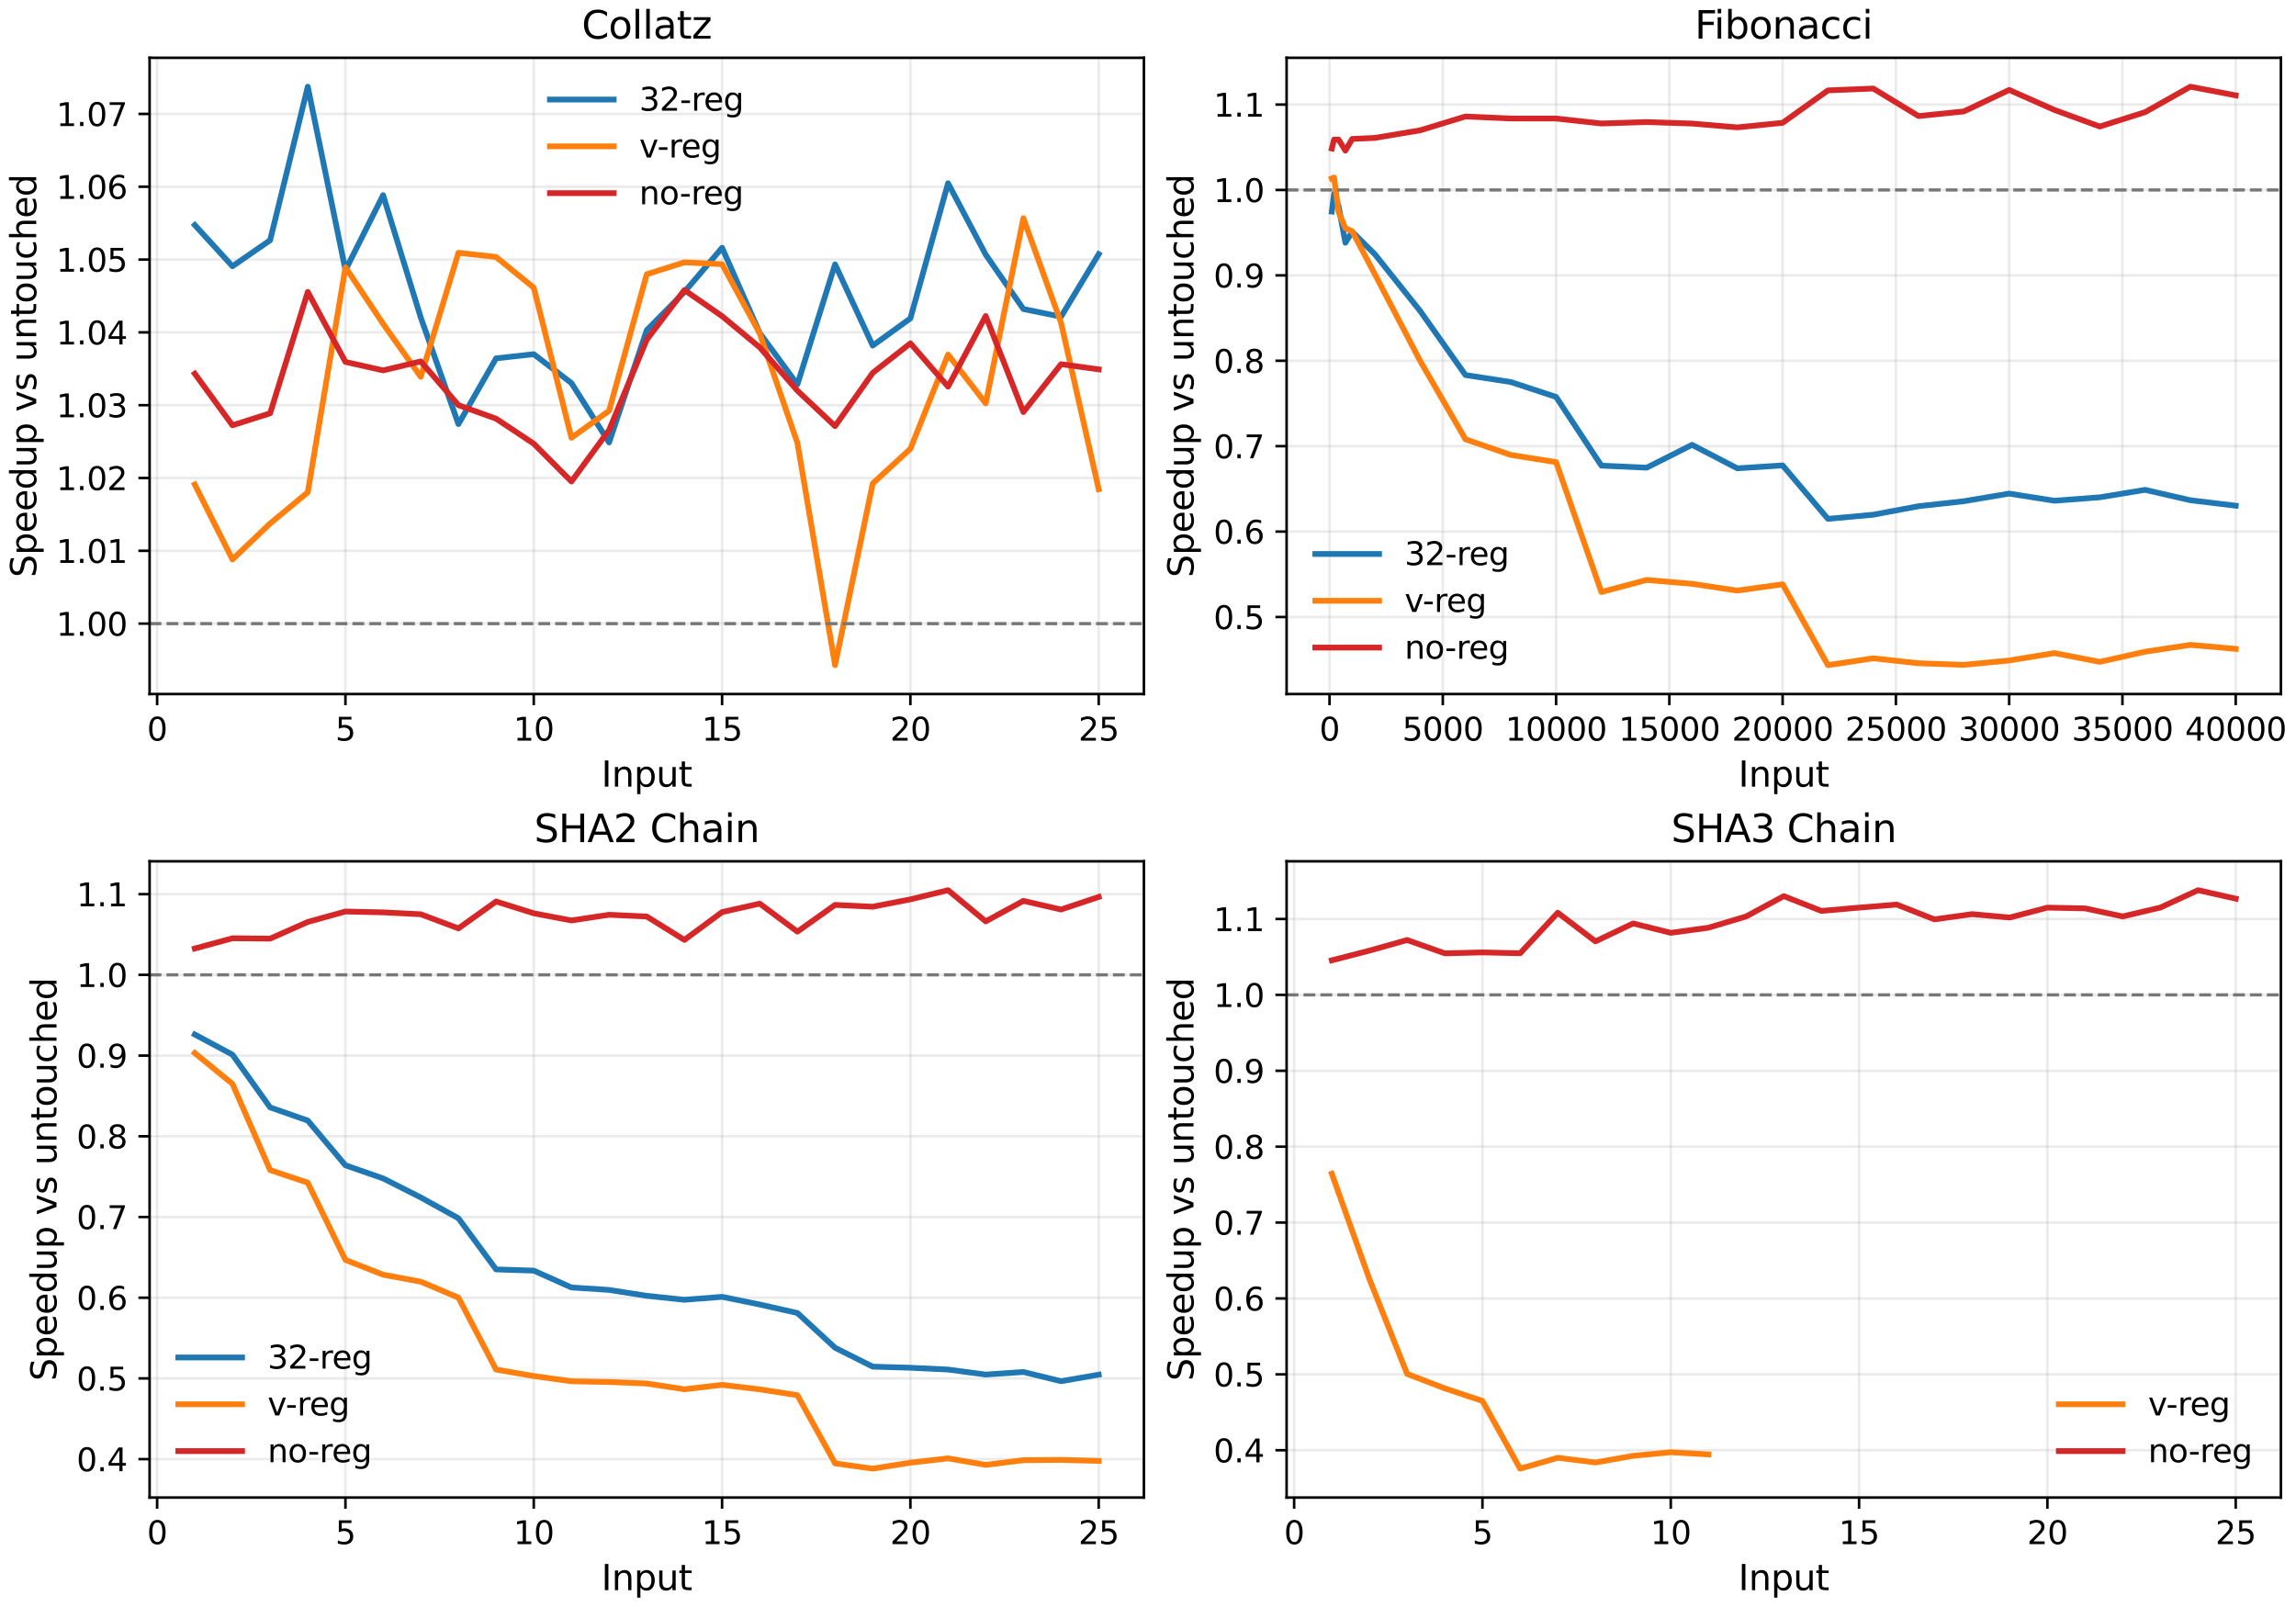 <?xml version="1.0" encoding="utf-8" standalone="no"?>
<!DOCTYPE svg PUBLIC "-//W3C//DTD SVG 1.1//EN"
  "http://www.w3.org/Graphics/SVG/1.1/DTD/svg11.dtd">
<svg xmlns:xlink="http://www.w3.org/1999/xlink" width="720pt" height="504pt" viewBox="0 0 720 504" xmlns="http://www.w3.org/2000/svg" version="1.1">
 <defs>
  <style type="text/css">*{stroke-linejoin: round; stroke-linecap: butt}</style>
 </defs>
 <g id="figure_1">
  <g id="patch_1">
   <path d="M 0 504 
L 720 504 
L 720 0 
L 0 0 
z
" style="fill: #ffffff"/>
  </g>
  <g id="axes_1">
   <g id="patch_2">
    <path d="M 46.912 217.676 
L 358.715 217.676 
L 358.715 18.118 
L 46.912 18.118 
z
" style="fill: #ffffff"/>
   </g>
   <g id="matplotlib.axis_1">
    <g id="xtick_1">
     <g id="line2d_1">
      <path d="M 49.274 217.676 
L 49.274 18.118 
" clip-path="url(#ped0c8b2316)" style="fill: none; stroke: #b0b0b0; stroke-opacity: 0.25; stroke-width: 0.8; stroke-linecap: square"/>
     </g>
     <g id="line2d_2">
      <defs>
       <path id="mf41f1d668e" d="M 0 0 
L 0 3.5 
" style="stroke: #000000; stroke-width: 0.8"/>
      </defs>
      <g>
       <use xlink:href="#mf41f1d668e" x="49.274" y="217.676" style="stroke: #000000; stroke-width: 0.8"/>
      </g>
     </g>
     <g id="text_1">
      <!-- 0 -->
      <g transform="translate(46.093 232.274) scale(0.1 -0.1)">
       <defs>
        <path id="DejaVuSans-30" d="M 2034 4250 
Q 1547 4250 1301 3770 
Q 1056 3291 1056 2328 
Q 1056 1369 1301 889 
Q 1547 409 2034 409 
Q 2525 409 2770 889 
Q 3016 1369 3016 2328 
Q 3016 3291 2770 3770 
Q 2525 4250 2034 4250 
z
M 2034 4750 
Q 2819 4750 3233 4129 
Q 3647 3509 3647 2328 
Q 3647 1150 3233 529 
Q 2819 -91 2034 -91 
Q 1250 -91 836 529 
Q 422 1150 422 2328 
Q 422 3509 836 4129 
Q 1250 4750 2034 4750 
z
" transform="scale(0.016)"/>
       </defs>
       <use xlink:href="#DejaVuSans-30"/>
      </g>
     </g>
    </g>
    <g id="xtick_2">
     <g id="line2d_3">
      <path d="M 108.327 217.676 
L 108.327 18.118 
" clip-path="url(#ped0c8b2316)" style="fill: none; stroke: #b0b0b0; stroke-opacity: 0.25; stroke-width: 0.8; stroke-linecap: square"/>
     </g>
     <g id="line2d_4">
      <g>
       <use xlink:href="#mf41f1d668e" x="108.327" y="217.676" style="stroke: #000000; stroke-width: 0.8"/>
      </g>
     </g>
     <g id="text_2">
      <!-- 5 -->
      <g transform="translate(105.146 232.274) scale(0.1 -0.1)">
       <defs>
        <path id="DejaVuSans-35" d="M 691 4666 
L 3169 4666 
L 3169 4134 
L 1269 4134 
L 1269 2991 
Q 1406 3038 1543 3061 
Q 1681 3084 1819 3084 
Q 2600 3084 3056 2656 
Q 3513 2228 3513 1497 
Q 3513 744 3044 326 
Q 2575 -91 1722 -91 
Q 1428 -91 1123 -41 
Q 819 9 494 109 
L 494 744 
Q 775 591 1075 516 
Q 1375 441 1709 441 
Q 2250 441 2565 725 
Q 2881 1009 2881 1497 
Q 2881 1984 2565 2268 
Q 2250 2553 1709 2553 
Q 1456 2553 1204 2497 
Q 953 2441 691 2322 
L 691 4666 
z
" transform="scale(0.016)"/>
       </defs>
       <use xlink:href="#DejaVuSans-35"/>
      </g>
     </g>
    </g>
    <g id="xtick_3">
     <g id="line2d_5">
      <path d="M 167.381 217.676 
L 167.381 18.118 
" clip-path="url(#ped0c8b2316)" style="fill: none; stroke: #b0b0b0; stroke-opacity: 0.25; stroke-width: 0.8; stroke-linecap: square"/>
     </g>
     <g id="line2d_6">
      <g>
       <use xlink:href="#mf41f1d668e" x="167.381" y="217.676" style="stroke: #000000; stroke-width: 0.8"/>
      </g>
     </g>
     <g id="text_3">
      <!-- 10 -->
      <g transform="translate(161.019 232.274) scale(0.1 -0.1)">
       <defs>
        <path id="DejaVuSans-31" d="M 794 531 
L 1825 531 
L 1825 4091 
L 703 3866 
L 703 4441 
L 1819 4666 
L 2450 4666 
L 2450 531 
L 3481 531 
L 3481 0 
L 794 0 
L 794 531 
z
" transform="scale(0.016)"/>
       </defs>
       <use xlink:href="#DejaVuSans-31"/>
       <use xlink:href="#DejaVuSans-30" transform="translate(63.623 0)"/>
      </g>
     </g>
    </g>
    <g id="xtick_4">
     <g id="line2d_7">
      <path d="M 226.435 217.676 
L 226.435 18.118 
" clip-path="url(#ped0c8b2316)" style="fill: none; stroke: #b0b0b0; stroke-opacity: 0.25; stroke-width: 0.8; stroke-linecap: square"/>
     </g>
     <g id="line2d_8">
      <g>
       <use xlink:href="#mf41f1d668e" x="226.435" y="217.676" style="stroke: #000000; stroke-width: 0.8"/>
      </g>
     </g>
     <g id="text_4">
      <!-- 15 -->
      <g transform="translate(220.072 232.274) scale(0.1 -0.1)">
       <use xlink:href="#DejaVuSans-31"/>
       <use xlink:href="#DejaVuSans-35" transform="translate(63.623 0)"/>
      </g>
     </g>
    </g>
    <g id="xtick_5">
     <g id="line2d_9">
      <path d="M 285.488 217.676 
L 285.488 18.118 
" clip-path="url(#ped0c8b2316)" style="fill: none; stroke: #b0b0b0; stroke-opacity: 0.25; stroke-width: 0.8; stroke-linecap: square"/>
     </g>
     <g id="line2d_10">
      <g>
       <use xlink:href="#mf41f1d668e" x="285.488" y="217.676" style="stroke: #000000; stroke-width: 0.8"/>
      </g>
     </g>
     <g id="text_5">
      <!-- 20 -->
      <g transform="translate(279.126 232.274) scale(0.1 -0.1)">
       <defs>
        <path id="DejaVuSans-32" d="M 1228 531 
L 3431 531 
L 3431 0 
L 469 0 
L 469 531 
Q 828 903 1448 1529 
Q 2069 2156 2228 2338 
Q 2531 2678 2651 2914 
Q 2772 3150 2772 3378 
Q 2772 3750 2511 3984 
Q 2250 4219 1831 4219 
Q 1534 4219 1204 4116 
Q 875 4013 500 3803 
L 500 4441 
Q 881 4594 1212 4672 
Q 1544 4750 1819 4750 
Q 2544 4750 2975 4387 
Q 3406 4025 3406 3419 
Q 3406 3131 3298 2873 
Q 3191 2616 2906 2266 
Q 2828 2175 2409 1742 
Q 1991 1309 1228 531 
z
" transform="scale(0.016)"/>
       </defs>
       <use xlink:href="#DejaVuSans-32"/>
       <use xlink:href="#DejaVuSans-30" transform="translate(63.623 0)"/>
      </g>
     </g>
    </g>
    <g id="xtick_6">
     <g id="line2d_11">
      <path d="M 344.542 217.676 
L 344.542 18.118 
" clip-path="url(#ped0c8b2316)" style="fill: none; stroke: #b0b0b0; stroke-opacity: 0.25; stroke-width: 0.8; stroke-linecap: square"/>
     </g>
     <g id="line2d_12">
      <g>
       <use xlink:href="#mf41f1d668e" x="344.542" y="217.676" style="stroke: #000000; stroke-width: 0.8"/>
      </g>
     </g>
     <g id="text_6">
      <!-- 25 -->
      <g transform="translate(338.179 232.274) scale(0.1 -0.1)">
       <use xlink:href="#DejaVuSans-32"/>
       <use xlink:href="#DejaVuSans-35" transform="translate(63.623 0)"/>
      </g>
     </g>
    </g>
    <g id="text_7">
     <!-- Input -->
     <g transform="translate(188.572 246.712) scale(0.11 -0.11)">
      <defs>
       <path id="DejaVuSans-49" d="M 628 4666 
L 1259 4666 
L 1259 0 
L 628 0 
L 628 4666 
z
" transform="scale(0.016)"/>
       <path id="DejaVuSans-6e" d="M 3513 2113 
L 3513 0 
L 2938 0 
L 2938 2094 
Q 2938 2591 2744 2837 
Q 2550 3084 2163 3084 
Q 1697 3084 1428 2787 
Q 1159 2491 1159 1978 
L 1159 0 
L 581 0 
L 581 3500 
L 1159 3500 
L 1159 2956 
Q 1366 3272 1645 3428 
Q 1925 3584 2291 3584 
Q 2894 3584 3203 3211 
Q 3513 2838 3513 2113 
z
" transform="scale(0.016)"/>
       <path id="DejaVuSans-70" d="M 1159 525 
L 1159 -1331 
L 581 -1331 
L 581 3500 
L 1159 3500 
L 1159 2969 
Q 1341 3281 1617 3432 
Q 1894 3584 2278 3584 
Q 2916 3584 3314 3078 
Q 3713 2572 3713 1747 
Q 3713 922 3314 415 
Q 2916 -91 2278 -91 
Q 1894 -91 1617 61 
Q 1341 213 1159 525 
z
M 3116 1747 
Q 3116 2381 2855 2742 
Q 2594 3103 2138 3103 
Q 1681 3103 1420 2742 
Q 1159 2381 1159 1747 
Q 1159 1113 1420 752 
Q 1681 391 2138 391 
Q 2594 391 2855 752 
Q 3116 1113 3116 1747 
z
" transform="scale(0.016)"/>
       <path id="DejaVuSans-75" d="M 544 1381 
L 544 3500 
L 1119 3500 
L 1119 1403 
Q 1119 906 1312 657 
Q 1506 409 1894 409 
Q 2359 409 2629 706 
Q 2900 1003 2900 1516 
L 2900 3500 
L 3475 3500 
L 3475 0 
L 2900 0 
L 2900 538 
Q 2691 219 2414 64 
Q 2138 -91 1772 -91 
Q 1169 -91 856 284 
Q 544 659 544 1381 
z
M 1991 3584 
L 1991 3584 
z
" transform="scale(0.016)"/>
       <path id="DejaVuSans-74" d="M 1172 4494 
L 1172 3500 
L 2356 3500 
L 2356 3053 
L 1172 3053 
L 1172 1153 
Q 1172 725 1289 603 
Q 1406 481 1766 481 
L 2356 481 
L 2356 0 
L 1766 0 
Q 1100 0 847 248 
Q 594 497 594 1153 
L 594 3053 
L 172 3053 
L 172 3500 
L 594 3500 
L 594 4494 
L 1172 4494 
z
" transform="scale(0.016)"/>
      </defs>
      <use xlink:href="#DejaVuSans-49"/>
      <use xlink:href="#DejaVuSans-6e" transform="translate(29.492 0)"/>
      <use xlink:href="#DejaVuSans-70" transform="translate(92.871 0)"/>
      <use xlink:href="#DejaVuSans-75" transform="translate(156.348 0)"/>
      <use xlink:href="#DejaVuSans-74" transform="translate(219.727 0)"/>
     </g>
    </g>
   </g>
   <g id="matplotlib.axis_2">
    <g id="ytick_1">
     <g id="line2d_13">
      <path d="M 46.912 195.581 
L 358.715 195.581 
" clip-path="url(#ped0c8b2316)" style="fill: none; stroke: #b0b0b0; stroke-opacity: 0.25; stroke-width: 0.8; stroke-linecap: square"/>
     </g>
     <g id="line2d_14">
      <defs>
       <path id="m2be20c90bc" d="M 0 0 
L -3.5 0 
" style="stroke: #000000; stroke-width: 0.8"/>
      </defs>
      <g>
       <use xlink:href="#m2be20c90bc" x="46.912" y="195.581" style="stroke: #000000; stroke-width: 0.8"/>
      </g>
     </g>
     <g id="text_8">
      <!-- 1.00 -->
      <g transform="translate(17.646 199.381) scale(0.1 -0.1)">
       <defs>
        <path id="DejaVuSans-2e" d="M 684 794 
L 1344 794 
L 1344 0 
L 684 0 
L 684 794 
z
" transform="scale(0.016)"/>
       </defs>
       <use xlink:href="#DejaVuSans-31"/>
       <use xlink:href="#DejaVuSans-2e" transform="translate(63.623 0)"/>
       <use xlink:href="#DejaVuSans-30" transform="translate(95.41 0)"/>
       <use xlink:href="#DejaVuSans-30" transform="translate(159.033 0)"/>
      </g>
     </g>
    </g>
    <g id="ytick_2">
     <g id="line2d_15">
      <path d="M 46.912 172.745 
L 358.715 172.745 
" clip-path="url(#ped0c8b2316)" style="fill: none; stroke: #b0b0b0; stroke-opacity: 0.25; stroke-width: 0.8; stroke-linecap: square"/>
     </g>
     <g id="line2d_16">
      <g>
       <use xlink:href="#m2be20c90bc" x="46.912" y="172.745" style="stroke: #000000; stroke-width: 0.8"/>
      </g>
     </g>
     <g id="text_9">
      <!-- 1.01 -->
      <g transform="translate(17.646 176.545) scale(0.1 -0.1)">
       <use xlink:href="#DejaVuSans-31"/>
       <use xlink:href="#DejaVuSans-2e" transform="translate(63.623 0)"/>
       <use xlink:href="#DejaVuSans-30" transform="translate(95.41 0)"/>
       <use xlink:href="#DejaVuSans-31" transform="translate(159.033 0)"/>
      </g>
     </g>
    </g>
    <g id="ytick_3">
     <g id="line2d_17">
      <path d="M 46.912 149.909 
L 358.715 149.909 
" clip-path="url(#ped0c8b2316)" style="fill: none; stroke: #b0b0b0; stroke-opacity: 0.25; stroke-width: 0.8; stroke-linecap: square"/>
     </g>
     <g id="line2d_18">
      <g>
       <use xlink:href="#m2be20c90bc" x="46.912" y="149.909" style="stroke: #000000; stroke-width: 0.8"/>
      </g>
     </g>
     <g id="text_10">
      <!-- 1.02 -->
      <g transform="translate(17.646 153.709) scale(0.1 -0.1)">
       <use xlink:href="#DejaVuSans-31"/>
       <use xlink:href="#DejaVuSans-2e" transform="translate(63.623 0)"/>
       <use xlink:href="#DejaVuSans-30" transform="translate(95.41 0)"/>
       <use xlink:href="#DejaVuSans-32" transform="translate(159.033 0)"/>
      </g>
     </g>
    </g>
    <g id="ytick_4">
     <g id="line2d_19">
      <path d="M 46.912 127.073 
L 358.715 127.073 
" clip-path="url(#ped0c8b2316)" style="fill: none; stroke: #b0b0b0; stroke-opacity: 0.25; stroke-width: 0.8; stroke-linecap: square"/>
     </g>
     <g id="line2d_20">
      <g>
       <use xlink:href="#m2be20c90bc" x="46.912" y="127.073" style="stroke: #000000; stroke-width: 0.8"/>
      </g>
     </g>
     <g id="text_11">
      <!-- 1.03 -->
      <g transform="translate(17.646 130.873) scale(0.1 -0.1)">
       <defs>
        <path id="DejaVuSans-33" d="M 2597 2516 
Q 3050 2419 3304 2112 
Q 3559 1806 3559 1356 
Q 3559 666 3084 287 
Q 2609 -91 1734 -91 
Q 1441 -91 1130 -33 
Q 819 25 488 141 
L 488 750 
Q 750 597 1062 519 
Q 1375 441 1716 441 
Q 2309 441 2620 675 
Q 2931 909 2931 1356 
Q 2931 1769 2642 2001 
Q 2353 2234 1838 2234 
L 1294 2234 
L 1294 2753 
L 1863 2753 
Q 2328 2753 2575 2939 
Q 2822 3125 2822 3475 
Q 2822 3834 2567 4026 
Q 2313 4219 1838 4219 
Q 1578 4219 1281 4162 
Q 984 4106 628 3988 
L 628 4550 
Q 988 4650 1302 4700 
Q 1616 4750 1894 4750 
Q 2613 4750 3031 4423 
Q 3450 4097 3450 3541 
Q 3450 3153 3228 2886 
Q 3006 2619 2597 2516 
z
" transform="scale(0.016)"/>
       </defs>
       <use xlink:href="#DejaVuSans-31"/>
       <use xlink:href="#DejaVuSans-2e" transform="translate(63.623 0)"/>
       <use xlink:href="#DejaVuSans-30" transform="translate(95.41 0)"/>
       <use xlink:href="#DejaVuSans-33" transform="translate(159.033 0)"/>
      </g>
     </g>
    </g>
    <g id="ytick_5">
     <g id="line2d_21">
      <path d="M 46.912 104.237 
L 358.715 104.237 
" clip-path="url(#ped0c8b2316)" style="fill: none; stroke: #b0b0b0; stroke-opacity: 0.25; stroke-width: 0.8; stroke-linecap: square"/>
     </g>
     <g id="line2d_22">
      <g>
       <use xlink:href="#m2be20c90bc" x="46.912" y="104.237" style="stroke: #000000; stroke-width: 0.8"/>
      </g>
     </g>
     <g id="text_12">
      <!-- 1.04 -->
      <g transform="translate(17.646 108.037) scale(0.1 -0.1)">
       <defs>
        <path id="DejaVuSans-34" d="M 2419 4116 
L 825 1625 
L 2419 1625 
L 2419 4116 
z
M 2253 4666 
L 3047 4666 
L 3047 1625 
L 3713 1625 
L 3713 1100 
L 3047 1100 
L 3047 0 
L 2419 0 
L 2419 1100 
L 313 1100 
L 313 1709 
L 2253 4666 
z
" transform="scale(0.016)"/>
       </defs>
       <use xlink:href="#DejaVuSans-31"/>
       <use xlink:href="#DejaVuSans-2e" transform="translate(63.623 0)"/>
       <use xlink:href="#DejaVuSans-30" transform="translate(95.41 0)"/>
       <use xlink:href="#DejaVuSans-34" transform="translate(159.033 0)"/>
      </g>
     </g>
    </g>
    <g id="ytick_6">
     <g id="line2d_23">
      <path d="M 46.912 81.401 
L 358.715 81.401 
" clip-path="url(#ped0c8b2316)" style="fill: none; stroke: #b0b0b0; stroke-opacity: 0.25; stroke-width: 0.8; stroke-linecap: square"/>
     </g>
     <g id="line2d_24">
      <g>
       <use xlink:href="#m2be20c90bc" x="46.912" y="81.401" style="stroke: #000000; stroke-width: 0.8"/>
      </g>
     </g>
     <g id="text_13">
      <!-- 1.05 -->
      <g transform="translate(17.646 85.201) scale(0.1 -0.1)">
       <use xlink:href="#DejaVuSans-31"/>
       <use xlink:href="#DejaVuSans-2e" transform="translate(63.623 0)"/>
       <use xlink:href="#DejaVuSans-30" transform="translate(95.41 0)"/>
       <use xlink:href="#DejaVuSans-35" transform="translate(159.033 0)"/>
      </g>
     </g>
    </g>
    <g id="ytick_7">
     <g id="line2d_25">
      <path d="M 46.912 58.565 
L 358.715 58.565 
" clip-path="url(#ped0c8b2316)" style="fill: none; stroke: #b0b0b0; stroke-opacity: 0.25; stroke-width: 0.8; stroke-linecap: square"/>
     </g>
     <g id="line2d_26">
      <g>
       <use xlink:href="#m2be20c90bc" x="46.912" y="58.565" style="stroke: #000000; stroke-width: 0.8"/>
      </g>
     </g>
     <g id="text_14">
      <!-- 1.06 -->
      <g transform="translate(17.646 62.365) scale(0.1 -0.1)">
       <defs>
        <path id="DejaVuSans-36" d="M 2113 2584 
Q 1688 2584 1439 2293 
Q 1191 2003 1191 1497 
Q 1191 994 1439 701 
Q 1688 409 2113 409 
Q 2538 409 2786 701 
Q 3034 994 3034 1497 
Q 3034 2003 2786 2293 
Q 2538 2584 2113 2584 
z
M 3366 4563 
L 3366 3988 
Q 3128 4100 2886 4159 
Q 2644 4219 2406 4219 
Q 1781 4219 1451 3797 
Q 1122 3375 1075 2522 
Q 1259 2794 1537 2939 
Q 1816 3084 2150 3084 
Q 2853 3084 3261 2657 
Q 3669 2231 3669 1497 
Q 3669 778 3244 343 
Q 2819 -91 2113 -91 
Q 1303 -91 875 529 
Q 447 1150 447 2328 
Q 447 3434 972 4092 
Q 1497 4750 2381 4750 
Q 2619 4750 2861 4703 
Q 3103 4656 3366 4563 
z
" transform="scale(0.016)"/>
       </defs>
       <use xlink:href="#DejaVuSans-31"/>
       <use xlink:href="#DejaVuSans-2e" transform="translate(63.623 0)"/>
       <use xlink:href="#DejaVuSans-30" transform="translate(95.41 0)"/>
       <use xlink:href="#DejaVuSans-36" transform="translate(159.033 0)"/>
      </g>
     </g>
    </g>
    <g id="ytick_8">
     <g id="line2d_27">
      <path d="M 46.912 35.729 
L 358.715 35.729 
" clip-path="url(#ped0c8b2316)" style="fill: none; stroke: #b0b0b0; stroke-opacity: 0.25; stroke-width: 0.8; stroke-linecap: square"/>
     </g>
     <g id="line2d_28">
      <g>
       <use xlink:href="#m2be20c90bc" x="46.912" y="35.729" style="stroke: #000000; stroke-width: 0.8"/>
      </g>
     </g>
     <g id="text_15">
      <!-- 1.07 -->
      <g transform="translate(17.646 39.529) scale(0.1 -0.1)">
       <defs>
        <path id="DejaVuSans-37" d="M 525 4666 
L 3525 4666 
L 3525 4397 
L 1831 0 
L 1172 0 
L 2766 4134 
L 525 4134 
L 525 4666 
z
" transform="scale(0.016)"/>
       </defs>
       <use xlink:href="#DejaVuSans-31"/>
       <use xlink:href="#DejaVuSans-2e" transform="translate(63.623 0)"/>
       <use xlink:href="#DejaVuSans-30" transform="translate(95.41 0)"/>
       <use xlink:href="#DejaVuSans-37" transform="translate(159.033 0)"/>
      </g>
     </g>
    </g>
    <g id="text_16">
     <!-- Speedup vs untouched -->
     <g transform="translate(11.359 181.098) rotate(-90) scale(0.11 -0.11)">
      <defs>
       <path id="DejaVuSans-53" d="M 3425 4513 
L 3425 3897 
Q 3066 4069 2747 4153 
Q 2428 4238 2131 4238 
Q 1616 4238 1336 4038 
Q 1056 3838 1056 3469 
Q 1056 3159 1242 3001 
Q 1428 2844 1947 2747 
L 2328 2669 
Q 3034 2534 3370 2195 
Q 3706 1856 3706 1288 
Q 3706 609 3251 259 
Q 2797 -91 1919 -91 
Q 1588 -91 1214 -16 
Q 841 59 441 206 
L 441 856 
Q 825 641 1194 531 
Q 1563 422 1919 422 
Q 2459 422 2753 634 
Q 3047 847 3047 1241 
Q 3047 1584 2836 1778 
Q 2625 1972 2144 2069 
L 1759 2144 
Q 1053 2284 737 2584 
Q 422 2884 422 3419 
Q 422 4038 858 4394 
Q 1294 4750 2059 4750 
Q 2388 4750 2728 4690 
Q 3069 4631 3425 4513 
z
" transform="scale(0.016)"/>
       <path id="DejaVuSans-65" d="M 3597 1894 
L 3597 1613 
L 953 1613 
Q 991 1019 1311 708 
Q 1631 397 2203 397 
Q 2534 397 2845 478 
Q 3156 559 3463 722 
L 3463 178 
Q 3153 47 2828 -22 
Q 2503 -91 2169 -91 
Q 1331 -91 842 396 
Q 353 884 353 1716 
Q 353 2575 817 3079 
Q 1281 3584 2069 3584 
Q 2775 3584 3186 3129 
Q 3597 2675 3597 1894 
z
M 3022 2063 
Q 3016 2534 2758 2815 
Q 2500 3097 2075 3097 
Q 1594 3097 1305 2825 
Q 1016 2553 972 2059 
L 3022 2063 
z
" transform="scale(0.016)"/>
       <path id="DejaVuSans-64" d="M 2906 2969 
L 2906 4863 
L 3481 4863 
L 3481 0 
L 2906 0 
L 2906 525 
Q 2725 213 2448 61 
Q 2172 -91 1784 -91 
Q 1150 -91 751 415 
Q 353 922 353 1747 
Q 353 2572 751 3078 
Q 1150 3584 1784 3584 
Q 2172 3584 2448 3432 
Q 2725 3281 2906 2969 
z
M 947 1747 
Q 947 1113 1208 752 
Q 1469 391 1925 391 
Q 2381 391 2643 752 
Q 2906 1113 2906 1747 
Q 2906 2381 2643 2742 
Q 2381 3103 1925 3103 
Q 1469 3103 1208 2742 
Q 947 2381 947 1747 
z
" transform="scale(0.016)"/>
       <path id="DejaVuSans-20" transform="scale(0.016)"/>
       <path id="DejaVuSans-76" d="M 191 3500 
L 800 3500 
L 1894 563 
L 2988 3500 
L 3597 3500 
L 2284 0 
L 1503 0 
L 191 3500 
z
" transform="scale(0.016)"/>
       <path id="DejaVuSans-73" d="M 2834 3397 
L 2834 2853 
Q 2591 2978 2328 3040 
Q 2066 3103 1784 3103 
Q 1356 3103 1142 2972 
Q 928 2841 928 2578 
Q 928 2378 1081 2264 
Q 1234 2150 1697 2047 
L 1894 2003 
Q 2506 1872 2764 1633 
Q 3022 1394 3022 966 
Q 3022 478 2636 193 
Q 2250 -91 1575 -91 
Q 1294 -91 989 -36 
Q 684 19 347 128 
L 347 722 
Q 666 556 975 473 
Q 1284 391 1588 391 
Q 1994 391 2212 530 
Q 2431 669 2431 922 
Q 2431 1156 2273 1281 
Q 2116 1406 1581 1522 
L 1381 1569 
Q 847 1681 609 1914 
Q 372 2147 372 2553 
Q 372 3047 722 3315 
Q 1072 3584 1716 3584 
Q 2034 3584 2315 3537 
Q 2597 3491 2834 3397 
z
" transform="scale(0.016)"/>
       <path id="DejaVuSans-6f" d="M 1959 3097 
Q 1497 3097 1228 2736 
Q 959 2375 959 1747 
Q 959 1119 1226 758 
Q 1494 397 1959 397 
Q 2419 397 2687 759 
Q 2956 1122 2956 1747 
Q 2956 2369 2687 2733 
Q 2419 3097 1959 3097 
z
M 1959 3584 
Q 2709 3584 3137 3096 
Q 3566 2609 3566 1747 
Q 3566 888 3137 398 
Q 2709 -91 1959 -91 
Q 1206 -91 779 398 
Q 353 888 353 1747 
Q 353 2609 779 3096 
Q 1206 3584 1959 3584 
z
" transform="scale(0.016)"/>
       <path id="DejaVuSans-63" d="M 3122 3366 
L 3122 2828 
Q 2878 2963 2633 3030 
Q 2388 3097 2138 3097 
Q 1578 3097 1268 2742 
Q 959 2388 959 1747 
Q 959 1106 1268 751 
Q 1578 397 2138 397 
Q 2388 397 2633 464 
Q 2878 531 3122 666 
L 3122 134 
Q 2881 22 2623 -34 
Q 2366 -91 2075 -91 
Q 1284 -91 818 406 
Q 353 903 353 1747 
Q 353 2603 823 3093 
Q 1294 3584 2113 3584 
Q 2378 3584 2631 3529 
Q 2884 3475 3122 3366 
z
" transform="scale(0.016)"/>
       <path id="DejaVuSans-68" d="M 3513 2113 
L 3513 0 
L 2938 0 
L 2938 2094 
Q 2938 2591 2744 2837 
Q 2550 3084 2163 3084 
Q 1697 3084 1428 2787 
Q 1159 2491 1159 1978 
L 1159 0 
L 581 0 
L 581 4863 
L 1159 4863 
L 1159 2956 
Q 1366 3272 1645 3428 
Q 1925 3584 2291 3584 
Q 2894 3584 3203 3211 
Q 3513 2838 3513 2113 
z
" transform="scale(0.016)"/>
      </defs>
      <use xlink:href="#DejaVuSans-53"/>
      <use xlink:href="#DejaVuSans-70" transform="translate(63.477 0)"/>
      <use xlink:href="#DejaVuSans-65" transform="translate(126.953 0)"/>
      <use xlink:href="#DejaVuSans-65" transform="translate(188.477 0)"/>
      <use xlink:href="#DejaVuSans-64" transform="translate(250 0)"/>
      <use xlink:href="#DejaVuSans-75" transform="translate(313.477 0)"/>
      <use xlink:href="#DejaVuSans-70" transform="translate(376.855 0)"/>
      <use xlink:href="#DejaVuSans-20" transform="translate(440.332 0)"/>
      <use xlink:href="#DejaVuSans-76" transform="translate(472.119 0)"/>
      <use xlink:href="#DejaVuSans-73" transform="translate(531.299 0)"/>
      <use xlink:href="#DejaVuSans-20" transform="translate(583.398 0)"/>
      <use xlink:href="#DejaVuSans-75" transform="translate(615.186 0)"/>
      <use xlink:href="#DejaVuSans-6e" transform="translate(678.564 0)"/>
      <use xlink:href="#DejaVuSans-74" transform="translate(741.943 0)"/>
      <use xlink:href="#DejaVuSans-6f" transform="translate(781.152 0)"/>
      <use xlink:href="#DejaVuSans-75" transform="translate(842.334 0)"/>
      <use xlink:href="#DejaVuSans-63" transform="translate(905.713 0)"/>
      <use xlink:href="#DejaVuSans-68" transform="translate(960.693 0)"/>
      <use xlink:href="#DejaVuSans-65" transform="translate(1024.072 0)"/>
      <use xlink:href="#DejaVuSans-64" transform="translate(1085.596 0)"/>
     </g>
    </g>
   </g>
   <g id="line2d_29">
    <path d="M 61.085 70.58 
L 72.895 83.501 
L 84.706 75.35 
L 96.517 27.189 
L 108.327 84.731 
L 120.138 61.205 
L 131.949 99.575 
L 143.76 133.002 
L 155.57 112.386 
L 167.381 111.084 
L 179.192 120.138 
L 191.002 138.765 
L 202.813 103.55 
L 214.624 91.579 
L 226.435 77.704 
L 238.245 104.445 
L 250.056 120.564 
L 261.867 82.902 
L 273.677 108.391 
L 285.488 99.856 
L 297.299 57.463 
L 309.11 79.862 
L 320.92 96.921 
L 332.731 99.32 
L 344.542 79.708 
" clip-path="url(#ped0c8b2316)" style="fill: none; stroke: #1f77b4; stroke-width: 1.8; stroke-linecap: square"/>
   </g>
   <g id="line2d_30">
    <path d="M 61.085 151.969 
L 72.895 175.457 
L 84.706 164.184 
L 96.517 154.39 
L 108.327 83.825 
L 120.138 101.566 
L 131.949 118.194 
L 143.76 79.287 
L 155.57 80.598 
L 167.381 90.228 
L 179.192 137.293 
L 191.002 128.829 
L 202.813 86.014 
L 214.624 82.281 
L 226.435 82.863 
L 238.245 104.582 
L 250.056 138.926 
L 261.867 208.605 
L 273.677 151.632 
L 285.488 140.756 
L 297.299 111.206 
L 309.11 126.513 
L 320.92 68.433 
L 332.731 101.236 
L 344.542 153.44 
" clip-path="url(#ped0c8b2316)" style="fill: none; stroke: #ff7f0e; stroke-width: 1.8; stroke-linecap: square"/>
   </g>
   <g id="line2d_31">
    <path d="M 61.085 117.198 
L 72.895 133.385 
L 84.706 129.625 
L 96.517 91.558 
L 108.327 113.508 
L 120.138 116.162 
L 131.949 113.347 
L 143.76 127.062 
L 155.57 131.312 
L 167.381 139.157 
L 179.192 151.012 
L 191.002 134.881 
L 202.813 106.538 
L 214.624 90.961 
L 226.435 99.159 
L 238.245 108.946 
L 250.056 122.528 
L 261.867 133.643 
L 273.677 116.939 
L 285.488 107.672 
L 297.299 121.264 
L 309.11 99.112 
L 320.92 129.228 
L 332.731 114.222 
L 344.542 115.841 
" clip-path="url(#ped0c8b2316)" style="fill: none; stroke: #d62728; stroke-width: 1.8; stroke-linecap: square"/>
   </g>
   <g id="line2d_32">
    <path d="M 46.912 195.581 
L 358.715 195.581 
" clip-path="url(#ped0c8b2316)" style="fill: none; stroke-dasharray: 3.7,1.6; stroke-dashoffset: 0; stroke: #777777"/>
   </g>
   <g id="patch_3">
    <path d="M 46.912 217.676 
L 46.912 18.118 
" style="fill: none; stroke: #000000; stroke-width: 0.8; stroke-linejoin: miter; stroke-linecap: square"/>
   </g>
   <g id="patch_4">
    <path d="M 358.715 217.676 
L 358.715 18.118 
" style="fill: none; stroke: #000000; stroke-width: 0.8; stroke-linejoin: miter; stroke-linecap: square"/>
   </g>
   <g id="patch_5">
    <path d="M 46.912 217.676 
L 358.715 217.676 
" style="fill: none; stroke: #000000; stroke-width: 0.8; stroke-linejoin: miter; stroke-linecap: square"/>
   </g>
   <g id="patch_6">
    <path d="M 46.912 18.118 
L 358.715 18.118 
" style="fill: none; stroke: #000000; stroke-width: 0.8; stroke-linejoin: miter; stroke-linecap: square"/>
   </g>
   <g id="text_17">
    <!-- Collatz -->
    <g transform="translate(182.44 12.118) scale(0.12 -0.12)">
     <defs>
      <path id="DejaVuSans-43" d="M 4122 4306 
L 4122 3641 
Q 3803 3938 3442 4084 
Q 3081 4231 2675 4231 
Q 1875 4231 1450 3742 
Q 1025 3253 1025 2328 
Q 1025 1406 1450 917 
Q 1875 428 2675 428 
Q 3081 428 3442 575 
Q 3803 722 4122 1019 
L 4122 359 
Q 3791 134 3420 21 
Q 3050 -91 2638 -91 
Q 1578 -91 968 557 
Q 359 1206 359 2328 
Q 359 3453 968 4101 
Q 1578 4750 2638 4750 
Q 3056 4750 3426 4639 
Q 3797 4528 4122 4306 
z
" transform="scale(0.016)"/>
      <path id="DejaVuSans-6c" d="M 603 4863 
L 1178 4863 
L 1178 0 
L 603 0 
L 603 4863 
z
" transform="scale(0.016)"/>
      <path id="DejaVuSans-61" d="M 2194 1759 
Q 1497 1759 1228 1600 
Q 959 1441 959 1056 
Q 959 750 1161 570 
Q 1363 391 1709 391 
Q 2188 391 2477 730 
Q 2766 1069 2766 1631 
L 2766 1759 
L 2194 1759 
z
M 3341 1997 
L 3341 0 
L 2766 0 
L 2766 531 
Q 2569 213 2275 61 
Q 1981 -91 1556 -91 
Q 1019 -91 701 211 
Q 384 513 384 1019 
Q 384 1609 779 1909 
Q 1175 2209 1959 2209 
L 2766 2209 
L 2766 2266 
Q 2766 2663 2505 2880 
Q 2244 3097 1772 3097 
Q 1472 3097 1187 3025 
Q 903 2953 641 2809 
L 641 3341 
Q 956 3463 1253 3523 
Q 1550 3584 1831 3584 
Q 2591 3584 2966 3190 
Q 3341 2797 3341 1997 
z
" transform="scale(0.016)"/>
      <path id="DejaVuSans-7a" d="M 353 3500 
L 3084 3500 
L 3084 2975 
L 922 459 
L 3084 459 
L 3084 0 
L 275 0 
L 275 525 
L 2438 3041 
L 353 3041 
L 353 3500 
z
" transform="scale(0.016)"/>
     </defs>
     <use xlink:href="#DejaVuSans-43"/>
     <use xlink:href="#DejaVuSans-6f" transform="translate(69.824 0)"/>
     <use xlink:href="#DejaVuSans-6c" transform="translate(131.006 0)"/>
     <use xlink:href="#DejaVuSans-6c" transform="translate(158.789 0)"/>
     <use xlink:href="#DejaVuSans-61" transform="translate(186.572 0)"/>
     <use xlink:href="#DejaVuSans-74" transform="translate(247.852 0)"/>
     <use xlink:href="#DejaVuSans-7a" transform="translate(287.061 0)"/>
    </g>
   </g>
   <g id="legend_1">
    <g id="line2d_33">
     <path d="M 172.453 31.217 
L 182.453 31.217 
L 192.453 31.217 
" style="fill: none; stroke: #1f77b4; stroke-width: 1.8; stroke-linecap: square"/>
    </g>
    <g id="text_18">
     <!-- 32-reg -->
     <g transform="translate(200.453 34.717) scale(0.1 -0.1)">
      <defs>
       <path id="DejaVuSans-2d" d="M 313 2009 
L 1997 2009 
L 1997 1497 
L 313 1497 
L 313 2009 
z
" transform="scale(0.016)"/>
       <path id="DejaVuSans-72" d="M 2631 2963 
Q 2534 3019 2420 3045 
Q 2306 3072 2169 3072 
Q 1681 3072 1420 2755 
Q 1159 2438 1159 1844 
L 1159 0 
L 581 0 
L 581 3500 
L 1159 3500 
L 1159 2956 
Q 1341 3275 1631 3429 
Q 1922 3584 2338 3584 
Q 2397 3584 2469 3576 
Q 2541 3569 2628 3553 
L 2631 2963 
z
" transform="scale(0.016)"/>
       <path id="DejaVuSans-67" d="M 2906 1791 
Q 2906 2416 2648 2759 
Q 2391 3103 1925 3103 
Q 1463 3103 1205 2759 
Q 947 2416 947 1791 
Q 947 1169 1205 825 
Q 1463 481 1925 481 
Q 2391 481 2648 825 
Q 2906 1169 2906 1791 
z
M 3481 434 
Q 3481 -459 3084 -895 
Q 2688 -1331 1869 -1331 
Q 1566 -1331 1297 -1286 
Q 1028 -1241 775 -1147 
L 775 -588 
Q 1028 -725 1275 -790 
Q 1522 -856 1778 -856 
Q 2344 -856 2625 -561 
Q 2906 -266 2906 331 
L 2906 616 
Q 2728 306 2450 153 
Q 2172 0 1784 0 
Q 1141 0 747 490 
Q 353 981 353 1791 
Q 353 2603 747 3093 
Q 1141 3584 1784 3584 
Q 2172 3584 2450 3431 
Q 2728 3278 2906 2969 
L 2906 3500 
L 3481 3500 
L 3481 434 
z
" transform="scale(0.016)"/>
      </defs>
      <use xlink:href="#DejaVuSans-33"/>
      <use xlink:href="#DejaVuSans-32" transform="translate(63.623 0)"/>
      <use xlink:href="#DejaVuSans-2d" transform="translate(127.246 0)"/>
      <use xlink:href="#DejaVuSans-72" transform="translate(163.33 0)"/>
      <use xlink:href="#DejaVuSans-65" transform="translate(202.193 0)"/>
      <use xlink:href="#DejaVuSans-67" transform="translate(263.717 0)"/>
     </g>
    </g>
    <g id="line2d_34">
     <path d="M 172.453 45.895 
L 182.453 45.895 
L 192.453 45.895 
" style="fill: none; stroke: #ff7f0e; stroke-width: 1.8; stroke-linecap: square"/>
    </g>
    <g id="text_19">
     <!-- v-reg -->
     <g transform="translate(200.453 49.395) scale(0.1 -0.1)">
      <use xlink:href="#DejaVuSans-76"/>
      <use xlink:href="#DejaVuSans-2d" transform="translate(56.555 0)"/>
      <use xlink:href="#DejaVuSans-72" transform="translate(92.639 0)"/>
      <use xlink:href="#DejaVuSans-65" transform="translate(131.502 0)"/>
      <use xlink:href="#DejaVuSans-67" transform="translate(193.025 0)"/>
     </g>
    </g>
    <g id="line2d_35">
     <path d="M 172.453 60.573 
L 182.453 60.573 
L 192.453 60.573 
" style="fill: none; stroke: #d62728; stroke-width: 1.8; stroke-linecap: square"/>
    </g>
    <g id="text_20">
     <!-- no-reg -->
     <g transform="translate(200.453 64.073) scale(0.1 -0.1)">
      <use xlink:href="#DejaVuSans-6e"/>
      <use xlink:href="#DejaVuSans-6f" transform="translate(63.379 0)"/>
      <use xlink:href="#DejaVuSans-2d" transform="translate(126.436 0)"/>
      <use xlink:href="#DejaVuSans-72" transform="translate(162.52 0)"/>
      <use xlink:href="#DejaVuSans-65" transform="translate(201.383 0)"/>
      <use xlink:href="#DejaVuSans-67" transform="translate(262.906 0)"/>
     </g>
    </g>
   </g>
  </g>
  <g id="axes_2">
   <g id="patch_7">
    <path d="M 403.464 217.676 
L 715.266 217.676 
L 715.266 18.118 
L 403.464 18.118 
z
" style="fill: #ffffff"/>
   </g>
   <g id="matplotlib.axis_3">
    <g id="xtick_7">
     <g id="line2d_36">
      <path d="M 416.926 217.676 
L 416.926 18.118 
" clip-path="url(#pcb3cbf035e)" style="fill: none; stroke: #b0b0b0; stroke-opacity: 0.25; stroke-width: 0.8; stroke-linecap: square"/>
     </g>
     <g id="line2d_37">
      <g>
       <use xlink:href="#mf41f1d668e" x="416.926" y="217.676" style="stroke: #000000; stroke-width: 0.8"/>
      </g>
     </g>
     <g id="text_21">
      <!-- 0 -->
      <g transform="translate(413.745 232.274) scale(0.1 -0.1)">
       <use xlink:href="#DejaVuSans-30"/>
      </g>
     </g>
    </g>
    <g id="xtick_8">
     <g id="line2d_38">
      <path d="M 452.447 217.676 
L 452.447 18.118 
" clip-path="url(#pcb3cbf035e)" style="fill: none; stroke: #b0b0b0; stroke-opacity: 0.25; stroke-width: 0.8; stroke-linecap: square"/>
     </g>
     <g id="line2d_39">
      <g>
       <use xlink:href="#mf41f1d668e" x="452.447" y="217.676" style="stroke: #000000; stroke-width: 0.8"/>
      </g>
     </g>
     <g id="text_22">
      <!-- 5000 -->
      <g transform="translate(439.722 232.274) scale(0.1 -0.1)">
       <use xlink:href="#DejaVuSans-35"/>
       <use xlink:href="#DejaVuSans-30" transform="translate(63.623 0)"/>
       <use xlink:href="#DejaVuSans-30" transform="translate(127.246 0)"/>
       <use xlink:href="#DejaVuSans-30" transform="translate(190.869 0)"/>
      </g>
     </g>
    </g>
    <g id="xtick_9">
     <g id="line2d_40">
      <path d="M 487.968 217.676 
L 487.968 18.118 
" clip-path="url(#pcb3cbf035e)" style="fill: none; stroke: #b0b0b0; stroke-opacity: 0.25; stroke-width: 0.8; stroke-linecap: square"/>
     </g>
     <g id="line2d_41">
      <g>
       <use xlink:href="#mf41f1d668e" x="487.968" y="217.676" style="stroke: #000000; stroke-width: 0.8"/>
      </g>
     </g>
     <g id="text_23">
      <!-- 10000 -->
      <g transform="translate(472.062 232.274) scale(0.1 -0.1)">
       <use xlink:href="#DejaVuSans-31"/>
       <use xlink:href="#DejaVuSans-30" transform="translate(63.623 0)"/>
       <use xlink:href="#DejaVuSans-30" transform="translate(127.246 0)"/>
       <use xlink:href="#DejaVuSans-30" transform="translate(190.869 0)"/>
       <use xlink:href="#DejaVuSans-30" transform="translate(254.492 0)"/>
      </g>
     </g>
    </g>
    <g id="xtick_10">
     <g id="line2d_42">
      <path d="M 523.489 217.676 
L 523.489 18.118 
" clip-path="url(#pcb3cbf035e)" style="fill: none; stroke: #b0b0b0; stroke-opacity: 0.25; stroke-width: 0.8; stroke-linecap: square"/>
     </g>
     <g id="line2d_43">
      <g>
       <use xlink:href="#mf41f1d668e" x="523.489" y="217.676" style="stroke: #000000; stroke-width: 0.8"/>
      </g>
     </g>
     <g id="text_24">
      <!-- 15000 -->
      <g transform="translate(507.583 232.274) scale(0.1 -0.1)">
       <use xlink:href="#DejaVuSans-31"/>
       <use xlink:href="#DejaVuSans-35" transform="translate(63.623 0)"/>
       <use xlink:href="#DejaVuSans-30" transform="translate(127.246 0)"/>
       <use xlink:href="#DejaVuSans-30" transform="translate(190.869 0)"/>
       <use xlink:href="#DejaVuSans-30" transform="translate(254.492 0)"/>
      </g>
     </g>
    </g>
    <g id="xtick_11">
     <g id="line2d_44">
      <path d="M 559.01 217.676 
L 559.01 18.118 
" clip-path="url(#pcb3cbf035e)" style="fill: none; stroke: #b0b0b0; stroke-opacity: 0.25; stroke-width: 0.8; stroke-linecap: square"/>
     </g>
     <g id="line2d_45">
      <g>
       <use xlink:href="#mf41f1d668e" x="559.01" y="217.676" style="stroke: #000000; stroke-width: 0.8"/>
      </g>
     </g>
     <g id="text_25">
      <!-- 20000 -->
      <g transform="translate(543.104 232.274) scale(0.1 -0.1)">
       <use xlink:href="#DejaVuSans-32"/>
       <use xlink:href="#DejaVuSans-30" transform="translate(63.623 0)"/>
       <use xlink:href="#DejaVuSans-30" transform="translate(127.246 0)"/>
       <use xlink:href="#DejaVuSans-30" transform="translate(190.869 0)"/>
       <use xlink:href="#DejaVuSans-30" transform="translate(254.492 0)"/>
      </g>
     </g>
    </g>
    <g id="xtick_12">
     <g id="line2d_46">
      <path d="M 594.531 217.676 
L 594.531 18.118 
" clip-path="url(#pcb3cbf035e)" style="fill: none; stroke: #b0b0b0; stroke-opacity: 0.25; stroke-width: 0.8; stroke-linecap: square"/>
     </g>
     <g id="line2d_47">
      <g>
       <use xlink:href="#mf41f1d668e" x="594.531" y="217.676" style="stroke: #000000; stroke-width: 0.8"/>
      </g>
     </g>
     <g id="text_26">
      <!-- 25000 -->
      <g transform="translate(578.624 232.274) scale(0.1 -0.1)">
       <use xlink:href="#DejaVuSans-32"/>
       <use xlink:href="#DejaVuSans-35" transform="translate(63.623 0)"/>
       <use xlink:href="#DejaVuSans-30" transform="translate(127.246 0)"/>
       <use xlink:href="#DejaVuSans-30" transform="translate(190.869 0)"/>
       <use xlink:href="#DejaVuSans-30" transform="translate(254.492 0)"/>
      </g>
     </g>
    </g>
    <g id="xtick_13">
     <g id="line2d_48">
      <path d="M 630.052 217.676 
L 630.052 18.118 
" clip-path="url(#pcb3cbf035e)" style="fill: none; stroke: #b0b0b0; stroke-opacity: 0.25; stroke-width: 0.8; stroke-linecap: square"/>
     </g>
     <g id="line2d_49">
      <g>
       <use xlink:href="#mf41f1d668e" x="630.052" y="217.676" style="stroke: #000000; stroke-width: 0.8"/>
      </g>
     </g>
     <g id="text_27">
      <!-- 30000 -->
      <g transform="translate(614.145 232.274) scale(0.1 -0.1)">
       <use xlink:href="#DejaVuSans-33"/>
       <use xlink:href="#DejaVuSans-30" transform="translate(63.623 0)"/>
       <use xlink:href="#DejaVuSans-30" transform="translate(127.246 0)"/>
       <use xlink:href="#DejaVuSans-30" transform="translate(190.869 0)"/>
       <use xlink:href="#DejaVuSans-30" transform="translate(254.492 0)"/>
      </g>
     </g>
    </g>
    <g id="xtick_14">
     <g id="line2d_50">
      <path d="M 665.573 217.676 
L 665.573 18.118 
" clip-path="url(#pcb3cbf035e)" style="fill: none; stroke: #b0b0b0; stroke-opacity: 0.25; stroke-width: 0.8; stroke-linecap: square"/>
     </g>
     <g id="line2d_51">
      <g>
       <use xlink:href="#mf41f1d668e" x="665.573" y="217.676" style="stroke: #000000; stroke-width: 0.8"/>
      </g>
     </g>
     <g id="text_28">
      <!-- 35000 -->
      <g transform="translate(649.666 232.274) scale(0.1 -0.1)">
       <use xlink:href="#DejaVuSans-33"/>
       <use xlink:href="#DejaVuSans-35" transform="translate(63.623 0)"/>
       <use xlink:href="#DejaVuSans-30" transform="translate(127.246 0)"/>
       <use xlink:href="#DejaVuSans-30" transform="translate(190.869 0)"/>
       <use xlink:href="#DejaVuSans-30" transform="translate(254.492 0)"/>
      </g>
     </g>
    </g>
    <g id="xtick_15">
     <g id="line2d_52">
      <path d="M 701.094 217.676 
L 701.094 18.118 
" clip-path="url(#pcb3cbf035e)" style="fill: none; stroke: #b0b0b0; stroke-opacity: 0.25; stroke-width: 0.8; stroke-linecap: square"/>
     </g>
     <g id="line2d_53">
      <g>
       <use xlink:href="#mf41f1d668e" x="701.094" y="217.676" style="stroke: #000000; stroke-width: 0.8"/>
      </g>
     </g>
     <g id="text_29">
      <!-- 40000 -->
      <g transform="translate(685.187 232.274) scale(0.1 -0.1)">
       <use xlink:href="#DejaVuSans-34"/>
       <use xlink:href="#DejaVuSans-30" transform="translate(63.623 0)"/>
       <use xlink:href="#DejaVuSans-30" transform="translate(127.246 0)"/>
       <use xlink:href="#DejaVuSans-30" transform="translate(190.869 0)"/>
       <use xlink:href="#DejaVuSans-30" transform="translate(254.492 0)"/>
      </g>
     </g>
    </g>
    <g id="text_30">
     <!-- Input -->
     <g transform="translate(545.123 246.712) scale(0.11 -0.11)">
      <use xlink:href="#DejaVuSans-49"/>
      <use xlink:href="#DejaVuSans-6e" transform="translate(29.492 0)"/>
      <use xlink:href="#DejaVuSans-70" transform="translate(92.871 0)"/>
      <use xlink:href="#DejaVuSans-75" transform="translate(156.348 0)"/>
      <use xlink:href="#DejaVuSans-74" transform="translate(219.727 0)"/>
     </g>
    </g>
   </g>
   <g id="matplotlib.axis_4">
    <g id="ytick_9">
     <g id="line2d_54">
      <path d="M 403.464 193.507 
L 715.266 193.507 
" clip-path="url(#pcb3cbf035e)" style="fill: none; stroke: #b0b0b0; stroke-opacity: 0.25; stroke-width: 0.8; stroke-linecap: square"/>
     </g>
     <g id="line2d_55">
      <g>
       <use xlink:href="#m2be20c90bc" x="403.464" y="193.507" style="stroke: #000000; stroke-width: 0.8"/>
      </g>
     </g>
     <g id="text_31">
      <!-- 0.5 -->
      <g transform="translate(380.56 197.306) scale(0.1 -0.1)">
       <use xlink:href="#DejaVuSans-30"/>
       <use xlink:href="#DejaVuSans-2e" transform="translate(63.623 0)"/>
       <use xlink:href="#DejaVuSans-35" transform="translate(95.41 0)"/>
      </g>
     </g>
    </g>
    <g id="ytick_10">
     <g id="line2d_56">
      <path d="M 403.464 166.721 
L 715.266 166.721 
" clip-path="url(#pcb3cbf035e)" style="fill: none; stroke: #b0b0b0; stroke-opacity: 0.25; stroke-width: 0.8; stroke-linecap: square"/>
     </g>
     <g id="line2d_57">
      <g>
       <use xlink:href="#m2be20c90bc" x="403.464" y="166.721" style="stroke: #000000; stroke-width: 0.8"/>
      </g>
     </g>
     <g id="text_32">
      <!-- 0.6 -->
      <g transform="translate(380.56 170.521) scale(0.1 -0.1)">
       <use xlink:href="#DejaVuSans-30"/>
       <use xlink:href="#DejaVuSans-2e" transform="translate(63.623 0)"/>
       <use xlink:href="#DejaVuSans-36" transform="translate(95.41 0)"/>
      </g>
     </g>
    </g>
    <g id="ytick_11">
     <g id="line2d_58">
      <path d="M 403.464 139.935 
L 715.266 139.935 
" clip-path="url(#pcb3cbf035e)" style="fill: none; stroke: #b0b0b0; stroke-opacity: 0.25; stroke-width: 0.8; stroke-linecap: square"/>
     </g>
     <g id="line2d_59">
      <g>
       <use xlink:href="#m2be20c90bc" x="403.464" y="139.935" style="stroke: #000000; stroke-width: 0.8"/>
      </g>
     </g>
     <g id="text_33">
      <!-- 0.7 -->
      <g transform="translate(380.56 143.735) scale(0.1 -0.1)">
       <use xlink:href="#DejaVuSans-30"/>
       <use xlink:href="#DejaVuSans-2e" transform="translate(63.623 0)"/>
       <use xlink:href="#DejaVuSans-37" transform="translate(95.41 0)"/>
      </g>
     </g>
    </g>
    <g id="ytick_12">
     <g id="line2d_60">
      <path d="M 403.464 113.15 
L 715.266 113.15 
" clip-path="url(#pcb3cbf035e)" style="fill: none; stroke: #b0b0b0; stroke-opacity: 0.25; stroke-width: 0.8; stroke-linecap: square"/>
     </g>
     <g id="line2d_61">
      <g>
       <use xlink:href="#m2be20c90bc" x="403.464" y="113.15" style="stroke: #000000; stroke-width: 0.8"/>
      </g>
     </g>
     <g id="text_34">
      <!-- 0.8 -->
      <g transform="translate(380.56 116.949) scale(0.1 -0.1)">
       <defs>
        <path id="DejaVuSans-38" d="M 2034 2216 
Q 1584 2216 1326 1975 
Q 1069 1734 1069 1313 
Q 1069 891 1326 650 
Q 1584 409 2034 409 
Q 2484 409 2743 651 
Q 3003 894 3003 1313 
Q 3003 1734 2745 1975 
Q 2488 2216 2034 2216 
z
M 1403 2484 
Q 997 2584 770 2862 
Q 544 3141 544 3541 
Q 544 4100 942 4425 
Q 1341 4750 2034 4750 
Q 2731 4750 3128 4425 
Q 3525 4100 3525 3541 
Q 3525 3141 3298 2862 
Q 3072 2584 2669 2484 
Q 3125 2378 3379 2068 
Q 3634 1759 3634 1313 
Q 3634 634 3220 271 
Q 2806 -91 2034 -91 
Q 1263 -91 848 271 
Q 434 634 434 1313 
Q 434 1759 690 2068 
Q 947 2378 1403 2484 
z
M 1172 3481 
Q 1172 3119 1398 2916 
Q 1625 2713 2034 2713 
Q 2441 2713 2670 2916 
Q 2900 3119 2900 3481 
Q 2900 3844 2670 4047 
Q 2441 4250 2034 4250 
Q 1625 4250 1398 4047 
Q 1172 3844 1172 3481 
z
" transform="scale(0.016)"/>
       </defs>
       <use xlink:href="#DejaVuSans-30"/>
       <use xlink:href="#DejaVuSans-2e" transform="translate(63.623 0)"/>
       <use xlink:href="#DejaVuSans-38" transform="translate(95.41 0)"/>
      </g>
     </g>
    </g>
    <g id="ytick_13">
     <g id="line2d_62">
      <path d="M 403.464 86.364 
L 715.266 86.364 
" clip-path="url(#pcb3cbf035e)" style="fill: none; stroke: #b0b0b0; stroke-opacity: 0.25; stroke-width: 0.8; stroke-linecap: square"/>
     </g>
     <g id="line2d_63">
      <g>
       <use xlink:href="#m2be20c90bc" x="403.464" y="86.364" style="stroke: #000000; stroke-width: 0.8"/>
      </g>
     </g>
     <g id="text_35">
      <!-- 0.9 -->
      <g transform="translate(380.56 90.163) scale(0.1 -0.1)">
       <defs>
        <path id="DejaVuSans-39" d="M 703 97 
L 703 672 
Q 941 559 1184 500 
Q 1428 441 1663 441 
Q 2288 441 2617 861 
Q 2947 1281 2994 2138 
Q 2813 1869 2534 1725 
Q 2256 1581 1919 1581 
Q 1219 1581 811 2004 
Q 403 2428 403 3163 
Q 403 3881 828 4315 
Q 1253 4750 1959 4750 
Q 2769 4750 3195 4129 
Q 3622 3509 3622 2328 
Q 3622 1225 3098 567 
Q 2575 -91 1691 -91 
Q 1453 -91 1209 -44 
Q 966 3 703 97 
z
M 1959 2075 
Q 2384 2075 2632 2365 
Q 2881 2656 2881 3163 
Q 2881 3666 2632 3958 
Q 2384 4250 1959 4250 
Q 1534 4250 1286 3958 
Q 1038 3666 1038 3163 
Q 1038 2656 1286 2365 
Q 1534 2075 1959 2075 
z
" transform="scale(0.016)"/>
       </defs>
       <use xlink:href="#DejaVuSans-30"/>
       <use xlink:href="#DejaVuSans-2e" transform="translate(63.623 0)"/>
       <use xlink:href="#DejaVuSans-39" transform="translate(95.41 0)"/>
      </g>
     </g>
    </g>
    <g id="ytick_14">
     <g id="line2d_64">
      <path d="M 403.464 59.578 
L 715.266 59.578 
" clip-path="url(#pcb3cbf035e)" style="fill: none; stroke: #b0b0b0; stroke-opacity: 0.25; stroke-width: 0.8; stroke-linecap: square"/>
     </g>
     <g id="line2d_65">
      <g>
       <use xlink:href="#m2be20c90bc" x="403.464" y="59.578" style="stroke: #000000; stroke-width: 0.8"/>
      </g>
     </g>
     <g id="text_36">
      <!-- 1.0 -->
      <g transform="translate(380.56 63.377) scale(0.1 -0.1)">
       <use xlink:href="#DejaVuSans-31"/>
       <use xlink:href="#DejaVuSans-2e" transform="translate(63.623 0)"/>
       <use xlink:href="#DejaVuSans-30" transform="translate(95.41 0)"/>
      </g>
     </g>
    </g>
    <g id="ytick_15">
     <g id="line2d_66">
      <path d="M 403.464 32.792 
L 715.266 32.792 
" clip-path="url(#pcb3cbf035e)" style="fill: none; stroke: #b0b0b0; stroke-opacity: 0.25; stroke-width: 0.8; stroke-linecap: square"/>
     </g>
     <g id="line2d_67">
      <g>
       <use xlink:href="#m2be20c90bc" x="403.464" y="32.792" style="stroke: #000000; stroke-width: 0.8"/>
      </g>
     </g>
     <g id="text_37">
      <!-- 1.1 -->
      <g transform="translate(380.56 36.591) scale(0.1 -0.1)">
       <use xlink:href="#DejaVuSans-31"/>
       <use xlink:href="#DejaVuSans-2e" transform="translate(63.623 0)"/>
       <use xlink:href="#DejaVuSans-31" transform="translate(95.41 0)"/>
      </g>
     </g>
    </g>
    <g id="text_38">
     <!-- Speedup vs untouched -->
     <g transform="translate(374.273 181.098) rotate(-90) scale(0.11 -0.11)">
      <use xlink:href="#DejaVuSans-53"/>
      <use xlink:href="#DejaVuSans-70" transform="translate(63.477 0)"/>
      <use xlink:href="#DejaVuSans-65" transform="translate(126.953 0)"/>
      <use xlink:href="#DejaVuSans-65" transform="translate(188.477 0)"/>
      <use xlink:href="#DejaVuSans-64" transform="translate(250 0)"/>
      <use xlink:href="#DejaVuSans-75" transform="translate(313.477 0)"/>
      <use xlink:href="#DejaVuSans-70" transform="translate(376.855 0)"/>
      <use xlink:href="#DejaVuSans-20" transform="translate(440.332 0)"/>
      <use xlink:href="#DejaVuSans-76" transform="translate(472.119 0)"/>
      <use xlink:href="#DejaVuSans-73" transform="translate(531.299 0)"/>
      <use xlink:href="#DejaVuSans-20" transform="translate(583.398 0)"/>
      <use xlink:href="#DejaVuSans-75" transform="translate(615.186 0)"/>
      <use xlink:href="#DejaVuSans-6e" transform="translate(678.564 0)"/>
      <use xlink:href="#DejaVuSans-74" transform="translate(741.943 0)"/>
      <use xlink:href="#DejaVuSans-6f" transform="translate(781.152 0)"/>
      <use xlink:href="#DejaVuSans-75" transform="translate(842.334 0)"/>
      <use xlink:href="#DejaVuSans-63" transform="translate(905.713 0)"/>
      <use xlink:href="#DejaVuSans-68" transform="translate(960.693 0)"/>
      <use xlink:href="#DejaVuSans-65" transform="translate(1024.072 0)"/>
      <use xlink:href="#DejaVuSans-64" transform="translate(1085.596 0)"/>
     </g>
    </g>
   </g>
   <g id="line2d_68">
    <path d="M 417.636 66.35 
L 418.347 60.786 
L 419.768 64.65 
L 421.899 76.126 
L 424.03 72.691 
L 431.134 79.735 
L 445.343 97.528 
L 459.551 117.624 
L 473.76 119.812 
L 487.968 124.487 
L 502.176 146.029 
L 516.385 146.676 
L 530.593 139.514 
L 544.801 146.882 
L 559.01 145.965 
L 573.218 162.73 
L 587.427 161.428 
L 601.635 158.761 
L 615.843 157.195 
L 630.052 154.804 
L 644.26 157.049 
L 658.468 155.967 
L 672.677 153.631 
L 686.885 156.89 
L 701.094 158.609 
" clip-path="url(#pcb3cbf035e)" style="fill: none; stroke: #1f77b4; stroke-width: 1.8; stroke-linecap: square"/>
   </g>
   <g id="line2d_69">
    <path d="M 417.636 55.972 
L 418.347 55.662 
L 419.768 66.525 
L 421.899 71.538 
L 424.03 72.552 
L 431.134 85.979 
L 445.343 113.191 
L 459.551 137.774 
L 473.76 142.681 
L 487.968 144.935 
L 502.176 185.677 
L 516.385 181.89 
L 530.593 183.1 
L 544.801 185.225 
L 559.01 183.253 
L 573.218 208.605 
L 587.427 206.466 
L 601.635 208.018 
L 615.843 208.513 
L 630.052 207.142 
L 644.26 204.827 
L 658.468 207.581 
L 672.677 204.395 
L 686.885 202.25 
L 701.094 203.512 
" clip-path="url(#pcb3cbf035e)" style="fill: none; stroke: #ff7f0e; stroke-width: 1.8; stroke-linecap: square"/>
   </g>
   <g id="line2d_70">
    <path d="M 417.636 46.586 
L 418.347 43.774 
L 419.768 43.77 
L 421.899 47.233 
L 424.03 43.568 
L 431.134 43.259 
L 445.343 40.87 
L 459.551 36.537 
L 473.76 37.16 
L 487.968 37.172 
L 502.176 38.731 
L 516.385 38.276 
L 530.593 38.749 
L 544.801 39.949 
L 559.01 38.52 
L 573.218 28.35 
L 587.427 27.769 
L 601.635 36.4 
L 615.843 34.945 
L 630.052 28.207 
L 644.26 34.489 
L 658.468 39.683 
L 672.677 35.173 
L 686.885 27.189 
L 701.094 29.916 
" clip-path="url(#pcb3cbf035e)" style="fill: none; stroke: #d62728; stroke-width: 1.8; stroke-linecap: square"/>
   </g>
   <g id="line2d_71">
    <path d="M 403.464 59.578 
L 715.266 59.578 
" clip-path="url(#pcb3cbf035e)" style="fill: none; stroke-dasharray: 3.7,1.6; stroke-dashoffset: 0; stroke: #777777"/>
   </g>
   <g id="patch_8">
    <path d="M 403.464 217.676 
L 403.464 18.118 
" style="fill: none; stroke: #000000; stroke-width: 0.8; stroke-linejoin: miter; stroke-linecap: square"/>
   </g>
   <g id="patch_9">
    <path d="M 715.266 217.676 
L 715.266 18.118 
" style="fill: none; stroke: #000000; stroke-width: 0.8; stroke-linejoin: miter; stroke-linecap: square"/>
   </g>
   <g id="patch_10">
    <path d="M 403.464 217.676 
L 715.266 217.676 
" style="fill: none; stroke: #000000; stroke-width: 0.8; stroke-linejoin: miter; stroke-linecap: square"/>
   </g>
   <g id="patch_11">
    <path d="M 403.464 18.118 
L 715.266 18.118 
" style="fill: none; stroke: #000000; stroke-width: 0.8; stroke-linejoin: miter; stroke-linecap: square"/>
   </g>
   <g id="text_39">
    <!-- Fibonacci -->
    <g transform="translate(531.457 12.118) scale(0.12 -0.12)">
     <defs>
      <path id="DejaVuSans-46" d="M 628 4666 
L 3309 4666 
L 3309 4134 
L 1259 4134 
L 1259 2759 
L 3109 2759 
L 3109 2228 
L 1259 2228 
L 1259 0 
L 628 0 
L 628 4666 
z
" transform="scale(0.016)"/>
      <path id="DejaVuSans-69" d="M 603 3500 
L 1178 3500 
L 1178 0 
L 603 0 
L 603 3500 
z
M 603 4863 
L 1178 4863 
L 1178 4134 
L 603 4134 
L 603 4863 
z
" transform="scale(0.016)"/>
      <path id="DejaVuSans-62" d="M 3116 1747 
Q 3116 2381 2855 2742 
Q 2594 3103 2138 3103 
Q 1681 3103 1420 2742 
Q 1159 2381 1159 1747 
Q 1159 1113 1420 752 
Q 1681 391 2138 391 
Q 2594 391 2855 752 
Q 3116 1113 3116 1747 
z
M 1159 2969 
Q 1341 3281 1617 3432 
Q 1894 3584 2278 3584 
Q 2916 3584 3314 3078 
Q 3713 2572 3713 1747 
Q 3713 922 3314 415 
Q 2916 -91 2278 -91 
Q 1894 -91 1617 61 
Q 1341 213 1159 525 
L 1159 0 
L 581 0 
L 581 4863 
L 1159 4863 
L 1159 2969 
z
" transform="scale(0.016)"/>
     </defs>
     <use xlink:href="#DejaVuSans-46"/>
     <use xlink:href="#DejaVuSans-69" transform="translate(50.27 0)"/>
     <use xlink:href="#DejaVuSans-62" transform="translate(78.053 0)"/>
     <use xlink:href="#DejaVuSans-6f" transform="translate(141.529 0)"/>
     <use xlink:href="#DejaVuSans-6e" transform="translate(202.711 0)"/>
     <use xlink:href="#DejaVuSans-61" transform="translate(266.09 0)"/>
     <use xlink:href="#DejaVuSans-63" transform="translate(327.369 0)"/>
     <use xlink:href="#DejaVuSans-63" transform="translate(382.35 0)"/>
     <use xlink:href="#DejaVuSans-69" transform="translate(437.33 0)"/>
    </g>
   </g>
   <g id="legend_2">
    <g id="line2d_72">
     <path d="M 412.464 173.74 
L 422.464 173.74 
L 432.464 173.74 
" style="fill: none; stroke: #1f77b4; stroke-width: 1.8; stroke-linecap: square"/>
    </g>
    <g id="text_40">
     <!-- 32-reg -->
     <g transform="translate(440.464 177.24) scale(0.1 -0.1)">
      <use xlink:href="#DejaVuSans-33"/>
      <use xlink:href="#DejaVuSans-32" transform="translate(63.623 0)"/>
      <use xlink:href="#DejaVuSans-2d" transform="translate(127.246 0)"/>
      <use xlink:href="#DejaVuSans-72" transform="translate(163.33 0)"/>
      <use xlink:href="#DejaVuSans-65" transform="translate(202.193 0)"/>
      <use xlink:href="#DejaVuSans-67" transform="translate(263.717 0)"/>
     </g>
    </g>
    <g id="line2d_73">
     <path d="M 412.464 188.418 
L 422.464 188.418 
L 432.464 188.418 
" style="fill: none; stroke: #ff7f0e; stroke-width: 1.8; stroke-linecap: square"/>
    </g>
    <g id="text_41">
     <!-- v-reg -->
     <g transform="translate(440.464 191.918) scale(0.1 -0.1)">
      <use xlink:href="#DejaVuSans-76"/>
      <use xlink:href="#DejaVuSans-2d" transform="translate(56.555 0)"/>
      <use xlink:href="#DejaVuSans-72" transform="translate(92.639 0)"/>
      <use xlink:href="#DejaVuSans-65" transform="translate(131.502 0)"/>
      <use xlink:href="#DejaVuSans-67" transform="translate(193.025 0)"/>
     </g>
    </g>
    <g id="line2d_74">
     <path d="M 412.464 203.096 
L 422.464 203.096 
L 432.464 203.096 
" style="fill: none; stroke: #d62728; stroke-width: 1.8; stroke-linecap: square"/>
    </g>
    <g id="text_42">
     <!-- no-reg -->
     <g transform="translate(440.464 206.596) scale(0.1 -0.1)">
      <use xlink:href="#DejaVuSans-6e"/>
      <use xlink:href="#DejaVuSans-6f" transform="translate(63.379 0)"/>
      <use xlink:href="#DejaVuSans-2d" transform="translate(126.436 0)"/>
      <use xlink:href="#DejaVuSans-72" transform="translate(162.52 0)"/>
      <use xlink:href="#DejaVuSans-65" transform="translate(201.383 0)"/>
      <use xlink:href="#DejaVuSans-67" transform="translate(262.906 0)"/>
     </g>
    </g>
   </g>
  </g>
  <g id="axes_3">
   <g id="patch_12">
    <path d="M 46.912 469.676 
L 358.715 469.676 
L 358.715 270.118 
L 46.912 270.118 
z
" style="fill: #ffffff"/>
   </g>
   <g id="matplotlib.axis_5">
    <g id="xtick_16">
     <g id="line2d_75">
      <path d="M 49.274 469.676 
L 49.274 270.118 
" clip-path="url(#p7d49644888)" style="fill: none; stroke: #b0b0b0; stroke-opacity: 0.25; stroke-width: 0.8; stroke-linecap: square"/>
     </g>
     <g id="line2d_76">
      <g>
       <use xlink:href="#mf41f1d668e" x="49.274" y="469.676" style="stroke: #000000; stroke-width: 0.8"/>
      </g>
     </g>
     <g id="text_43">
      <!-- 0 -->
      <g transform="translate(46.093 484.274) scale(0.1 -0.1)">
       <use xlink:href="#DejaVuSans-30"/>
      </g>
     </g>
    </g>
    <g id="xtick_17">
     <g id="line2d_77">
      <path d="M 108.327 469.676 
L 108.327 270.118 
" clip-path="url(#p7d49644888)" style="fill: none; stroke: #b0b0b0; stroke-opacity: 0.25; stroke-width: 0.8; stroke-linecap: square"/>
     </g>
     <g id="line2d_78">
      <g>
       <use xlink:href="#mf41f1d668e" x="108.327" y="469.676" style="stroke: #000000; stroke-width: 0.8"/>
      </g>
     </g>
     <g id="text_44">
      <!-- 5 -->
      <g transform="translate(105.146 484.274) scale(0.1 -0.1)">
       <use xlink:href="#DejaVuSans-35"/>
      </g>
     </g>
    </g>
    <g id="xtick_18">
     <g id="line2d_79">
      <path d="M 167.381 469.676 
L 167.381 270.118 
" clip-path="url(#p7d49644888)" style="fill: none; stroke: #b0b0b0; stroke-opacity: 0.25; stroke-width: 0.8; stroke-linecap: square"/>
     </g>
     <g id="line2d_80">
      <g>
       <use xlink:href="#mf41f1d668e" x="167.381" y="469.676" style="stroke: #000000; stroke-width: 0.8"/>
      </g>
     </g>
     <g id="text_45">
      <!-- 10 -->
      <g transform="translate(161.019 484.274) scale(0.1 -0.1)">
       <use xlink:href="#DejaVuSans-31"/>
       <use xlink:href="#DejaVuSans-30" transform="translate(63.623 0)"/>
      </g>
     </g>
    </g>
    <g id="xtick_19">
     <g id="line2d_81">
      <path d="M 226.435 469.676 
L 226.435 270.118 
" clip-path="url(#p7d49644888)" style="fill: none; stroke: #b0b0b0; stroke-opacity: 0.25; stroke-width: 0.8; stroke-linecap: square"/>
     </g>
     <g id="line2d_82">
      <g>
       <use xlink:href="#mf41f1d668e" x="226.435" y="469.676" style="stroke: #000000; stroke-width: 0.8"/>
      </g>
     </g>
     <g id="text_46">
      <!-- 15 -->
      <g transform="translate(220.072 484.274) scale(0.1 -0.1)">
       <use xlink:href="#DejaVuSans-31"/>
       <use xlink:href="#DejaVuSans-35" transform="translate(63.623 0)"/>
      </g>
     </g>
    </g>
    <g id="xtick_20">
     <g id="line2d_83">
      <path d="M 285.488 469.676 
L 285.488 270.118 
" clip-path="url(#p7d49644888)" style="fill: none; stroke: #b0b0b0; stroke-opacity: 0.25; stroke-width: 0.8; stroke-linecap: square"/>
     </g>
     <g id="line2d_84">
      <g>
       <use xlink:href="#mf41f1d668e" x="285.488" y="469.676" style="stroke: #000000; stroke-width: 0.8"/>
      </g>
     </g>
     <g id="text_47">
      <!-- 20 -->
      <g transform="translate(279.126 484.274) scale(0.1 -0.1)">
       <use xlink:href="#DejaVuSans-32"/>
       <use xlink:href="#DejaVuSans-30" transform="translate(63.623 0)"/>
      </g>
     </g>
    </g>
    <g id="xtick_21">
     <g id="line2d_85">
      <path d="M 344.542 469.676 
L 344.542 270.118 
" clip-path="url(#p7d49644888)" style="fill: none; stroke: #b0b0b0; stroke-opacity: 0.25; stroke-width: 0.8; stroke-linecap: square"/>
     </g>
     <g id="line2d_86">
      <g>
       <use xlink:href="#mf41f1d668e" x="344.542" y="469.676" style="stroke: #000000; stroke-width: 0.8"/>
      </g>
     </g>
     <g id="text_48">
      <!-- 25 -->
      <g transform="translate(338.179 484.274) scale(0.1 -0.1)">
       <use xlink:href="#DejaVuSans-32"/>
       <use xlink:href="#DejaVuSans-35" transform="translate(63.623 0)"/>
      </g>
     </g>
    </g>
    <g id="text_49">
     <!-- Input -->
     <g transform="translate(188.572 498.712) scale(0.11 -0.11)">
      <use xlink:href="#DejaVuSans-49"/>
      <use xlink:href="#DejaVuSans-6e" transform="translate(29.492 0)"/>
      <use xlink:href="#DejaVuSans-70" transform="translate(92.871 0)"/>
      <use xlink:href="#DejaVuSans-75" transform="translate(156.348 0)"/>
      <use xlink:href="#DejaVuSans-74" transform="translate(219.727 0)"/>
     </g>
    </g>
   </g>
   <g id="matplotlib.axis_6">
    <g id="ytick_16">
     <g id="line2d_87">
      <path d="M 46.912 457.622 
L 358.715 457.622 
" clip-path="url(#p7d49644888)" style="fill: none; stroke: #b0b0b0; stroke-opacity: 0.25; stroke-width: 0.8; stroke-linecap: square"/>
     </g>
     <g id="line2d_88">
      <g>
       <use xlink:href="#m2be20c90bc" x="46.912" y="457.622" style="stroke: #000000; stroke-width: 0.8"/>
      </g>
     </g>
     <g id="text_50">
      <!-- 0.4 -->
      <g transform="translate(24.009 461.421) scale(0.1 -0.1)">
       <use xlink:href="#DejaVuSans-30"/>
       <use xlink:href="#DejaVuSans-2e" transform="translate(63.623 0)"/>
       <use xlink:href="#DejaVuSans-34" transform="translate(95.41 0)"/>
      </g>
     </g>
    </g>
    <g id="ytick_17">
     <g id="line2d_89">
      <path d="M 46.912 432.309 
L 358.715 432.309 
" clip-path="url(#p7d49644888)" style="fill: none; stroke: #b0b0b0; stroke-opacity: 0.25; stroke-width: 0.8; stroke-linecap: square"/>
     </g>
     <g id="line2d_90">
      <g>
       <use xlink:href="#m2be20c90bc" x="46.912" y="432.309" style="stroke: #000000; stroke-width: 0.8"/>
      </g>
     </g>
     <g id="text_51">
      <!-- 0.5 -->
      <g transform="translate(24.009 436.108) scale(0.1 -0.1)">
       <use xlink:href="#DejaVuSans-30"/>
       <use xlink:href="#DejaVuSans-2e" transform="translate(63.623 0)"/>
       <use xlink:href="#DejaVuSans-35" transform="translate(95.41 0)"/>
      </g>
     </g>
    </g>
    <g id="ytick_18">
     <g id="line2d_91">
      <path d="M 46.912 406.997 
L 358.715 406.997 
" clip-path="url(#p7d49644888)" style="fill: none; stroke: #b0b0b0; stroke-opacity: 0.25; stroke-width: 0.8; stroke-linecap: square"/>
     </g>
     <g id="line2d_92">
      <g>
       <use xlink:href="#m2be20c90bc" x="46.912" y="406.997" style="stroke: #000000; stroke-width: 0.8"/>
      </g>
     </g>
     <g id="text_52">
      <!-- 0.6 -->
      <g transform="translate(24.009 410.796) scale(0.1 -0.1)">
       <use xlink:href="#DejaVuSans-30"/>
       <use xlink:href="#DejaVuSans-2e" transform="translate(63.623 0)"/>
       <use xlink:href="#DejaVuSans-36" transform="translate(95.41 0)"/>
      </g>
     </g>
    </g>
    <g id="ytick_19">
     <g id="line2d_93">
      <path d="M 46.912 381.684 
L 358.715 381.684 
" clip-path="url(#p7d49644888)" style="fill: none; stroke: #b0b0b0; stroke-opacity: 0.25; stroke-width: 0.8; stroke-linecap: square"/>
     </g>
     <g id="line2d_94">
      <g>
       <use xlink:href="#m2be20c90bc" x="46.912" y="381.684" style="stroke: #000000; stroke-width: 0.8"/>
      </g>
     </g>
     <g id="text_53">
      <!-- 0.7 -->
      <g transform="translate(24.009 385.483) scale(0.1 -0.1)">
       <use xlink:href="#DejaVuSans-30"/>
       <use xlink:href="#DejaVuSans-2e" transform="translate(63.623 0)"/>
       <use xlink:href="#DejaVuSans-37" transform="translate(95.41 0)"/>
      </g>
     </g>
    </g>
    <g id="ytick_20">
     <g id="line2d_95">
      <path d="M 46.912 356.371 
L 358.715 356.371 
" clip-path="url(#p7d49644888)" style="fill: none; stroke: #b0b0b0; stroke-opacity: 0.25; stroke-width: 0.8; stroke-linecap: square"/>
     </g>
     <g id="line2d_96">
      <g>
       <use xlink:href="#m2be20c90bc" x="46.912" y="356.371" style="stroke: #000000; stroke-width: 0.8"/>
      </g>
     </g>
     <g id="text_54">
      <!-- 0.8 -->
      <g transform="translate(24.009 360.171) scale(0.1 -0.1)">
       <use xlink:href="#DejaVuSans-30"/>
       <use xlink:href="#DejaVuSans-2e" transform="translate(63.623 0)"/>
       <use xlink:href="#DejaVuSans-38" transform="translate(95.41 0)"/>
      </g>
     </g>
    </g>
    <g id="ytick_21">
     <g id="line2d_97">
      <path d="M 46.912 331.059 
L 358.715 331.059 
" clip-path="url(#p7d49644888)" style="fill: none; stroke: #b0b0b0; stroke-opacity: 0.25; stroke-width: 0.8; stroke-linecap: square"/>
     </g>
     <g id="line2d_98">
      <g>
       <use xlink:href="#m2be20c90bc" x="46.912" y="331.059" style="stroke: #000000; stroke-width: 0.8"/>
      </g>
     </g>
     <g id="text_55">
      <!-- 0.9 -->
      <g transform="translate(24.009 334.858) scale(0.1 -0.1)">
       <use xlink:href="#DejaVuSans-30"/>
       <use xlink:href="#DejaVuSans-2e" transform="translate(63.623 0)"/>
       <use xlink:href="#DejaVuSans-39" transform="translate(95.41 0)"/>
      </g>
     </g>
    </g>
    <g id="ytick_22">
     <g id="line2d_99">
      <path d="M 46.912 305.746 
L 358.715 305.746 
" clip-path="url(#p7d49644888)" style="fill: none; stroke: #b0b0b0; stroke-opacity: 0.25; stroke-width: 0.8; stroke-linecap: square"/>
     </g>
     <g id="line2d_100">
      <g>
       <use xlink:href="#m2be20c90bc" x="46.912" y="305.746" style="stroke: #000000; stroke-width: 0.8"/>
      </g>
     </g>
     <g id="text_56">
      <!-- 1.0 -->
      <g transform="translate(24.009 309.545) scale(0.1 -0.1)">
       <use xlink:href="#DejaVuSans-31"/>
       <use xlink:href="#DejaVuSans-2e" transform="translate(63.623 0)"/>
       <use xlink:href="#DejaVuSans-30" transform="translate(95.41 0)"/>
      </g>
     </g>
    </g>
    <g id="ytick_23">
     <g id="line2d_101">
      <path d="M 46.912 280.434 
L 358.715 280.434 
" clip-path="url(#p7d49644888)" style="fill: none; stroke: #b0b0b0; stroke-opacity: 0.25; stroke-width: 0.8; stroke-linecap: square"/>
     </g>
     <g id="line2d_102">
      <g>
       <use xlink:href="#m2be20c90bc" x="46.912" y="280.434" style="stroke: #000000; stroke-width: 0.8"/>
      </g>
     </g>
     <g id="text_57">
      <!-- 1.1 -->
      <g transform="translate(24.009 284.233) scale(0.1 -0.1)">
       <use xlink:href="#DejaVuSans-31"/>
       <use xlink:href="#DejaVuSans-2e" transform="translate(63.623 0)"/>
       <use xlink:href="#DejaVuSans-31" transform="translate(95.41 0)"/>
      </g>
     </g>
    </g>
    <g id="text_58">
     <!-- Speedup vs untouched -->
     <g transform="translate(17.721 433.098) rotate(-90) scale(0.11 -0.11)">
      <use xlink:href="#DejaVuSans-53"/>
      <use xlink:href="#DejaVuSans-70" transform="translate(63.477 0)"/>
      <use xlink:href="#DejaVuSans-65" transform="translate(126.953 0)"/>
      <use xlink:href="#DejaVuSans-65" transform="translate(188.477 0)"/>
      <use xlink:href="#DejaVuSans-64" transform="translate(250 0)"/>
      <use xlink:href="#DejaVuSans-75" transform="translate(313.477 0)"/>
      <use xlink:href="#DejaVuSans-70" transform="translate(376.855 0)"/>
      <use xlink:href="#DejaVuSans-20" transform="translate(440.332 0)"/>
      <use xlink:href="#DejaVuSans-76" transform="translate(472.119 0)"/>
      <use xlink:href="#DejaVuSans-73" transform="translate(531.299 0)"/>
      <use xlink:href="#DejaVuSans-20" transform="translate(583.398 0)"/>
      <use xlink:href="#DejaVuSans-75" transform="translate(615.186 0)"/>
      <use xlink:href="#DejaVuSans-6e" transform="translate(678.564 0)"/>
      <use xlink:href="#DejaVuSans-74" transform="translate(741.943 0)"/>
      <use xlink:href="#DejaVuSans-6f" transform="translate(781.152 0)"/>
      <use xlink:href="#DejaVuSans-75" transform="translate(842.334 0)"/>
      <use xlink:href="#DejaVuSans-63" transform="translate(905.713 0)"/>
      <use xlink:href="#DejaVuSans-68" transform="translate(960.693 0)"/>
      <use xlink:href="#DejaVuSans-65" transform="translate(1024.072 0)"/>
      <use xlink:href="#DejaVuSans-64" transform="translate(1085.596 0)"/>
     </g>
    </g>
   </g>
   <g id="line2d_103">
    <path d="M 61.085 324.451 
L 72.895 330.772 
L 84.706 347.308 
L 96.517 351.441 
L 108.327 365.472 
L 120.138 369.583 
L 131.949 375.552 
L 143.76 382.095 
L 155.57 398.126 
L 167.381 398.504 
L 179.192 403.786 
L 191.002 404.56 
L 202.813 406.4 
L 214.624 407.649 
L 226.435 406.723 
L 238.245 409.13 
L 250.056 411.792 
L 261.867 422.698 
L 273.677 428.618 
L 285.488 428.966 
L 297.299 429.528 
L 309.11 431.101 
L 320.92 430.288 
L 332.731 433.188 
L 344.542 431.131 
" clip-path="url(#p7d49644888)" style="fill: none; stroke: #1f77b4; stroke-width: 1.8; stroke-linecap: square"/>
   </g>
   <g id="line2d_104">
    <path d="M 61.085 330.267 
L 72.895 339.924 
L 84.706 366.969 
L 96.517 370.933 
L 108.327 395.153 
L 120.138 399.78 
L 131.949 401.976 
L 143.76 406.975 
L 155.57 429.538 
L 167.381 431.566 
L 179.192 433.21 
L 191.002 433.428 
L 202.813 433.907 
L 214.624 435.713 
L 226.435 434.325 
L 238.245 435.742 
L 250.056 437.571 
L 261.867 458.948 
L 273.677 460.605 
L 285.488 458.74 
L 297.299 457.381 
L 309.11 459.426 
L 320.92 457.963 
L 332.731 457.866 
L 344.542 458.18 
" clip-path="url(#p7d49644888)" style="fill: none; stroke: #ff7f0e; stroke-width: 1.8; stroke-linecap: square"/>
   </g>
   <g id="line2d_105">
    <path d="M 61.085 297.482 
L 72.895 294.272 
L 84.706 294.383 
L 96.517 289.148 
L 108.327 285.875 
L 120.138 286.143 
L 131.949 286.739 
L 143.76 291.168 
L 155.57 282.731 
L 167.381 286.433 
L 179.192 288.679 
L 191.002 286.898 
L 202.813 287.443 
L 214.624 294.778 
L 226.435 286.055 
L 238.245 283.406 
L 250.056 292.189 
L 261.867 283.802 
L 273.677 284.372 
L 285.488 282.065 
L 297.299 279.189 
L 309.11 288.969 
L 320.92 282.538 
L 332.731 285.254 
L 344.542 281.303 
" clip-path="url(#p7d49644888)" style="fill: none; stroke: #d62728; stroke-width: 1.8; stroke-linecap: square"/>
   </g>
   <g id="line2d_106">
    <path d="M 46.912 305.746 
L 358.715 305.746 
" clip-path="url(#p7d49644888)" style="fill: none; stroke-dasharray: 3.7,1.6; stroke-dashoffset: 0; stroke: #777777"/>
   </g>
   <g id="patch_13">
    <path d="M 46.912 469.676 
L 46.912 270.118 
" style="fill: none; stroke: #000000; stroke-width: 0.8; stroke-linejoin: miter; stroke-linecap: square"/>
   </g>
   <g id="patch_14">
    <path d="M 358.715 469.676 
L 358.715 270.118 
" style="fill: none; stroke: #000000; stroke-width: 0.8; stroke-linejoin: miter; stroke-linecap: square"/>
   </g>
   <g id="patch_15">
    <path d="M 46.912 469.676 
L 358.715 469.676 
" style="fill: none; stroke: #000000; stroke-width: 0.8; stroke-linejoin: miter; stroke-linecap: square"/>
   </g>
   <g id="patch_16">
    <path d="M 46.912 270.118 
L 358.715 270.118 
" style="fill: none; stroke: #000000; stroke-width: 0.8; stroke-linejoin: miter; stroke-linecap: square"/>
   </g>
   <g id="text_59">
    <!-- SHA2 Chain -->
    <g transform="translate(167.525 264.118) scale(0.12 -0.12)">
     <defs>
      <path id="DejaVuSans-48" d="M 628 4666 
L 1259 4666 
L 1259 2753 
L 3553 2753 
L 3553 4666 
L 4184 4666 
L 4184 0 
L 3553 0 
L 3553 2222 
L 1259 2222 
L 1259 0 
L 628 0 
L 628 4666 
z
" transform="scale(0.016)"/>
      <path id="DejaVuSans-41" d="M 2188 4044 
L 1331 1722 
L 3047 1722 
L 2188 4044 
z
M 1831 4666 
L 2547 4666 
L 4325 0 
L 3669 0 
L 3244 1197 
L 1141 1197 
L 716 0 
L 50 0 
L 1831 4666 
z
" transform="scale(0.016)"/>
     </defs>
     <use xlink:href="#DejaVuSans-53"/>
     <use xlink:href="#DejaVuSans-48" transform="translate(63.477 0)"/>
     <use xlink:href="#DejaVuSans-41" transform="translate(138.672 0)"/>
     <use xlink:href="#DejaVuSans-32" transform="translate(207.08 0)"/>
     <use xlink:href="#DejaVuSans-20" transform="translate(270.703 0)"/>
     <use xlink:href="#DejaVuSans-43" transform="translate(302.49 0)"/>
     <use xlink:href="#DejaVuSans-68" transform="translate(372.314 0)"/>
     <use xlink:href="#DejaVuSans-61" transform="translate(435.693 0)"/>
     <use xlink:href="#DejaVuSans-69" transform="translate(496.973 0)"/>
     <use xlink:href="#DejaVuSans-6e" transform="translate(524.756 0)"/>
    </g>
   </g>
   <g id="legend_3">
    <g id="line2d_107">
     <path d="M 55.912 425.74 
L 65.912 425.74 
L 75.912 425.74 
" style="fill: none; stroke: #1f77b4; stroke-width: 1.8; stroke-linecap: square"/>
    </g>
    <g id="text_60">
     <!-- 32-reg -->
     <g transform="translate(83.912 429.24) scale(0.1 -0.1)">
      <use xlink:href="#DejaVuSans-33"/>
      <use xlink:href="#DejaVuSans-32" transform="translate(63.623 0)"/>
      <use xlink:href="#DejaVuSans-2d" transform="translate(127.246 0)"/>
      <use xlink:href="#DejaVuSans-72" transform="translate(163.33 0)"/>
      <use xlink:href="#DejaVuSans-65" transform="translate(202.193 0)"/>
      <use xlink:href="#DejaVuSans-67" transform="translate(263.717 0)"/>
     </g>
    </g>
    <g id="line2d_108">
     <path d="M 55.912 440.418 
L 65.912 440.418 
L 75.912 440.418 
" style="fill: none; stroke: #ff7f0e; stroke-width: 1.8; stroke-linecap: square"/>
    </g>
    <g id="text_61">
     <!-- v-reg -->
     <g transform="translate(83.912 443.918) scale(0.1 -0.1)">
      <use xlink:href="#DejaVuSans-76"/>
      <use xlink:href="#DejaVuSans-2d" transform="translate(56.555 0)"/>
      <use xlink:href="#DejaVuSans-72" transform="translate(92.639 0)"/>
      <use xlink:href="#DejaVuSans-65" transform="translate(131.502 0)"/>
      <use xlink:href="#DejaVuSans-67" transform="translate(193.025 0)"/>
     </g>
    </g>
    <g id="line2d_109">
     <path d="M 55.912 455.096 
L 65.912 455.096 
L 75.912 455.096 
" style="fill: none; stroke: #d62728; stroke-width: 1.8; stroke-linecap: square"/>
    </g>
    <g id="text_62">
     <!-- no-reg -->
     <g transform="translate(83.912 458.596) scale(0.1 -0.1)">
      <use xlink:href="#DejaVuSans-6e"/>
      <use xlink:href="#DejaVuSans-6f" transform="translate(63.379 0)"/>
      <use xlink:href="#DejaVuSans-2d" transform="translate(126.436 0)"/>
      <use xlink:href="#DejaVuSans-72" transform="translate(162.52 0)"/>
      <use xlink:href="#DejaVuSans-65" transform="translate(201.383 0)"/>
      <use xlink:href="#DejaVuSans-67" transform="translate(262.906 0)"/>
     </g>
    </g>
   </g>
  </g>
  <g id="axes_4">
   <g id="patch_17">
    <path d="M 403.464 469.676 
L 715.266 469.676 
L 715.266 270.118 
L 403.464 270.118 
z
" style="fill: #ffffff"/>
   </g>
   <g id="matplotlib.axis_7">
    <g id="xtick_22">
     <g id="line2d_110">
      <path d="M 405.826 469.676 
L 405.826 270.118 
" clip-path="url(#pec1cea79c0)" style="fill: none; stroke: #b0b0b0; stroke-opacity: 0.25; stroke-width: 0.8; stroke-linecap: square"/>
     </g>
     <g id="line2d_111">
      <g>
       <use xlink:href="#mf41f1d668e" x="405.826" y="469.676" style="stroke: #000000; stroke-width: 0.8"/>
      </g>
     </g>
     <g id="text_63">
      <!-- 0 -->
      <g transform="translate(402.645 484.274) scale(0.1 -0.1)">
       <use xlink:href="#DejaVuSans-30"/>
      </g>
     </g>
    </g>
    <g id="xtick_23">
     <g id="line2d_112">
      <path d="M 464.879 469.676 
L 464.879 270.118 
" clip-path="url(#pec1cea79c0)" style="fill: none; stroke: #b0b0b0; stroke-opacity: 0.25; stroke-width: 0.8; stroke-linecap: square"/>
     </g>
     <g id="line2d_113">
      <g>
       <use xlink:href="#mf41f1d668e" x="464.879" y="469.676" style="stroke: #000000; stroke-width: 0.8"/>
      </g>
     </g>
     <g id="text_64">
      <!-- 5 -->
      <g transform="translate(461.698 484.274) scale(0.1 -0.1)">
       <use xlink:href="#DejaVuSans-35"/>
      </g>
     </g>
    </g>
    <g id="xtick_24">
     <g id="line2d_114">
      <path d="M 523.933 469.676 
L 523.933 270.118 
" clip-path="url(#pec1cea79c0)" style="fill: none; stroke: #b0b0b0; stroke-opacity: 0.25; stroke-width: 0.8; stroke-linecap: square"/>
     </g>
     <g id="line2d_115">
      <g>
       <use xlink:href="#mf41f1d668e" x="523.933" y="469.676" style="stroke: #000000; stroke-width: 0.8"/>
      </g>
     </g>
     <g id="text_65">
      <!-- 10 -->
      <g transform="translate(517.57 484.274) scale(0.1 -0.1)">
       <use xlink:href="#DejaVuSans-31"/>
       <use xlink:href="#DejaVuSans-30" transform="translate(63.623 0)"/>
      </g>
     </g>
    </g>
    <g id="xtick_25">
     <g id="line2d_116">
      <path d="M 582.986 469.676 
L 582.986 270.118 
" clip-path="url(#pec1cea79c0)" style="fill: none; stroke: #b0b0b0; stroke-opacity: 0.25; stroke-width: 0.8; stroke-linecap: square"/>
     </g>
     <g id="line2d_117">
      <g>
       <use xlink:href="#mf41f1d668e" x="582.986" y="469.676" style="stroke: #000000; stroke-width: 0.8"/>
      </g>
     </g>
     <g id="text_66">
      <!-- 15 -->
      <g transform="translate(576.624 484.274) scale(0.1 -0.1)">
       <use xlink:href="#DejaVuSans-31"/>
       <use xlink:href="#DejaVuSans-35" transform="translate(63.623 0)"/>
      </g>
     </g>
    </g>
    <g id="xtick_26">
     <g id="line2d_118">
      <path d="M 642.04 469.676 
L 642.04 270.118 
" clip-path="url(#pec1cea79c0)" style="fill: none; stroke: #b0b0b0; stroke-opacity: 0.25; stroke-width: 0.8; stroke-linecap: square"/>
     </g>
     <g id="line2d_119">
      <g>
       <use xlink:href="#mf41f1d668e" x="642.04" y="469.676" style="stroke: #000000; stroke-width: 0.8"/>
      </g>
     </g>
     <g id="text_67">
      <!-- 20 -->
      <g transform="translate(635.677 484.274) scale(0.1 -0.1)">
       <use xlink:href="#DejaVuSans-32"/>
       <use xlink:href="#DejaVuSans-30" transform="translate(63.623 0)"/>
      </g>
     </g>
    </g>
    <g id="xtick_27">
     <g id="line2d_120">
      <path d="M 701.094 469.676 
L 701.094 270.118 
" clip-path="url(#pec1cea79c0)" style="fill: none; stroke: #b0b0b0; stroke-opacity: 0.25; stroke-width: 0.8; stroke-linecap: square"/>
     </g>
     <g id="line2d_121">
      <g>
       <use xlink:href="#mf41f1d668e" x="701.094" y="469.676" style="stroke: #000000; stroke-width: 0.8"/>
      </g>
     </g>
     <g id="text_68">
      <!-- 25 -->
      <g transform="translate(694.731 484.274) scale(0.1 -0.1)">
       <use xlink:href="#DejaVuSans-32"/>
       <use xlink:href="#DejaVuSans-35" transform="translate(63.623 0)"/>
      </g>
     </g>
    </g>
    <g id="text_69">
     <!-- Input -->
     <g transform="translate(545.123 498.712) scale(0.11 -0.11)">
      <use xlink:href="#DejaVuSans-49"/>
      <use xlink:href="#DejaVuSans-6e" transform="translate(29.492 0)"/>
      <use xlink:href="#DejaVuSans-70" transform="translate(92.871 0)"/>
      <use xlink:href="#DejaVuSans-75" transform="translate(156.348 0)"/>
      <use xlink:href="#DejaVuSans-74" transform="translate(219.727 0)"/>
     </g>
    </g>
   </g>
   <g id="matplotlib.axis_8">
    <g id="ytick_24">
     <g id="line2d_122">
      <path d="M 403.464 454.835 
L 715.266 454.835 
" clip-path="url(#pec1cea79c0)" style="fill: none; stroke: #b0b0b0; stroke-opacity: 0.25; stroke-width: 0.8; stroke-linecap: square"/>
     </g>
     <g id="line2d_123">
      <g>
       <use xlink:href="#m2be20c90bc" x="403.464" y="454.835" style="stroke: #000000; stroke-width: 0.8"/>
      </g>
     </g>
     <g id="text_70">
      <!-- 0.4 -->
      <g transform="translate(380.56 458.634) scale(0.1 -0.1)">
       <use xlink:href="#DejaVuSans-30"/>
       <use xlink:href="#DejaVuSans-2e" transform="translate(63.623 0)"/>
       <use xlink:href="#DejaVuSans-34" transform="translate(95.41 0)"/>
      </g>
     </g>
    </g>
    <g id="ytick_25">
     <g id="line2d_124">
      <path d="M 403.464 431.033 
L 715.266 431.033 
" clip-path="url(#pec1cea79c0)" style="fill: none; stroke: #b0b0b0; stroke-opacity: 0.25; stroke-width: 0.8; stroke-linecap: square"/>
     </g>
     <g id="line2d_125">
      <g>
       <use xlink:href="#m2be20c90bc" x="403.464" y="431.033" style="stroke: #000000; stroke-width: 0.8"/>
      </g>
     </g>
     <g id="text_71">
      <!-- 0.5 -->
      <g transform="translate(380.56 434.832) scale(0.1 -0.1)">
       <use xlink:href="#DejaVuSans-30"/>
       <use xlink:href="#DejaVuSans-2e" transform="translate(63.623 0)"/>
       <use xlink:href="#DejaVuSans-35" transform="translate(95.41 0)"/>
      </g>
     </g>
    </g>
    <g id="ytick_26">
     <g id="line2d_126">
      <path d="M 403.464 407.231 
L 715.266 407.231 
" clip-path="url(#pec1cea79c0)" style="fill: none; stroke: #b0b0b0; stroke-opacity: 0.25; stroke-width: 0.8; stroke-linecap: square"/>
     </g>
     <g id="line2d_127">
      <g>
       <use xlink:href="#m2be20c90bc" x="403.464" y="407.231" style="stroke: #000000; stroke-width: 0.8"/>
      </g>
     </g>
     <g id="text_72">
      <!-- 0.6 -->
      <g transform="translate(380.56 411.031) scale(0.1 -0.1)">
       <use xlink:href="#DejaVuSans-30"/>
       <use xlink:href="#DejaVuSans-2e" transform="translate(63.623 0)"/>
       <use xlink:href="#DejaVuSans-36" transform="translate(95.41 0)"/>
      </g>
     </g>
    </g>
    <g id="ytick_27">
     <g id="line2d_128">
      <path d="M 403.464 383.43 
L 715.266 383.43 
" clip-path="url(#pec1cea79c0)" style="fill: none; stroke: #b0b0b0; stroke-opacity: 0.25; stroke-width: 0.8; stroke-linecap: square"/>
     </g>
     <g id="line2d_129">
      <g>
       <use xlink:href="#m2be20c90bc" x="403.464" y="383.43" style="stroke: #000000; stroke-width: 0.8"/>
      </g>
     </g>
     <g id="text_73">
      <!-- 0.7 -->
      <g transform="translate(380.56 387.229) scale(0.1 -0.1)">
       <use xlink:href="#DejaVuSans-30"/>
       <use xlink:href="#DejaVuSans-2e" transform="translate(63.623 0)"/>
       <use xlink:href="#DejaVuSans-37" transform="translate(95.41 0)"/>
      </g>
     </g>
    </g>
    <g id="ytick_28">
     <g id="line2d_130">
      <path d="M 403.464 359.628 
L 715.266 359.628 
" clip-path="url(#pec1cea79c0)" style="fill: none; stroke: #b0b0b0; stroke-opacity: 0.25; stroke-width: 0.8; stroke-linecap: square"/>
     </g>
     <g id="line2d_131">
      <g>
       <use xlink:href="#m2be20c90bc" x="403.464" y="359.628" style="stroke: #000000; stroke-width: 0.8"/>
      </g>
     </g>
     <g id="text_74">
      <!-- 0.8 -->
      <g transform="translate(380.56 363.427) scale(0.1 -0.1)">
       <use xlink:href="#DejaVuSans-30"/>
       <use xlink:href="#DejaVuSans-2e" transform="translate(63.623 0)"/>
       <use xlink:href="#DejaVuSans-38" transform="translate(95.41 0)"/>
      </g>
     </g>
    </g>
    <g id="ytick_29">
     <g id="line2d_132">
      <path d="M 403.464 335.826 
L 715.266 335.826 
" clip-path="url(#pec1cea79c0)" style="fill: none; stroke: #b0b0b0; stroke-opacity: 0.25; stroke-width: 0.8; stroke-linecap: square"/>
     </g>
     <g id="line2d_133">
      <g>
       <use xlink:href="#m2be20c90bc" x="403.464" y="335.826" style="stroke: #000000; stroke-width: 0.8"/>
      </g>
     </g>
     <g id="text_75">
      <!-- 0.9 -->
      <g transform="translate(380.56 339.626) scale(0.1 -0.1)">
       <use xlink:href="#DejaVuSans-30"/>
       <use xlink:href="#DejaVuSans-2e" transform="translate(63.623 0)"/>
       <use xlink:href="#DejaVuSans-39" transform="translate(95.41 0)"/>
      </g>
     </g>
    </g>
    <g id="ytick_30">
     <g id="line2d_134">
      <path d="M 403.464 312.025 
L 715.266 312.025 
" clip-path="url(#pec1cea79c0)" style="fill: none; stroke: #b0b0b0; stroke-opacity: 0.25; stroke-width: 0.8; stroke-linecap: square"/>
     </g>
     <g id="line2d_135">
      <g>
       <use xlink:href="#m2be20c90bc" x="403.464" y="312.025" style="stroke: #000000; stroke-width: 0.8"/>
      </g>
     </g>
     <g id="text_76">
      <!-- 1.0 -->
      <g transform="translate(380.56 315.824) scale(0.1 -0.1)">
       <use xlink:href="#DejaVuSans-31"/>
       <use xlink:href="#DejaVuSans-2e" transform="translate(63.623 0)"/>
       <use xlink:href="#DejaVuSans-30" transform="translate(95.41 0)"/>
      </g>
     </g>
    </g>
    <g id="ytick_31">
     <g id="line2d_136">
      <path d="M 403.464 288.223 
L 715.266 288.223 
" clip-path="url(#pec1cea79c0)" style="fill: none; stroke: #b0b0b0; stroke-opacity: 0.25; stroke-width: 0.8; stroke-linecap: square"/>
     </g>
     <g id="line2d_137">
      <g>
       <use xlink:href="#m2be20c90bc" x="403.464" y="288.223" style="stroke: #000000; stroke-width: 0.8"/>
      </g>
     </g>
     <g id="text_77">
      <!-- 1.1 -->
      <g transform="translate(380.56 292.022) scale(0.1 -0.1)">
       <use xlink:href="#DejaVuSans-31"/>
       <use xlink:href="#DejaVuSans-2e" transform="translate(63.623 0)"/>
       <use xlink:href="#DejaVuSans-31" transform="translate(95.41 0)"/>
      </g>
     </g>
    </g>
    <g id="text_78">
     <!-- Speedup vs untouched -->
     <g transform="translate(374.273 433.098) rotate(-90) scale(0.11 -0.11)">
      <use xlink:href="#DejaVuSans-53"/>
      <use xlink:href="#DejaVuSans-70" transform="translate(63.477 0)"/>
      <use xlink:href="#DejaVuSans-65" transform="translate(126.953 0)"/>
      <use xlink:href="#DejaVuSans-65" transform="translate(188.477 0)"/>
      <use xlink:href="#DejaVuSans-64" transform="translate(250 0)"/>
      <use xlink:href="#DejaVuSans-75" transform="translate(313.477 0)"/>
      <use xlink:href="#DejaVuSans-70" transform="translate(376.855 0)"/>
      <use xlink:href="#DejaVuSans-20" transform="translate(440.332 0)"/>
      <use xlink:href="#DejaVuSans-76" transform="translate(472.119 0)"/>
      <use xlink:href="#DejaVuSans-73" transform="translate(531.299 0)"/>
      <use xlink:href="#DejaVuSans-20" transform="translate(583.398 0)"/>
      <use xlink:href="#DejaVuSans-75" transform="translate(615.186 0)"/>
      <use xlink:href="#DejaVuSans-6e" transform="translate(678.564 0)"/>
      <use xlink:href="#DejaVuSans-74" transform="translate(741.943 0)"/>
      <use xlink:href="#DejaVuSans-6f" transform="translate(781.152 0)"/>
      <use xlink:href="#DejaVuSans-75" transform="translate(842.334 0)"/>
      <use xlink:href="#DejaVuSans-63" transform="translate(905.713 0)"/>
      <use xlink:href="#DejaVuSans-68" transform="translate(960.693 0)"/>
      <use xlink:href="#DejaVuSans-65" transform="translate(1024.072 0)"/>
      <use xlink:href="#DejaVuSans-64" transform="translate(1085.596 0)"/>
     </g>
    </g>
   </g>
   <g id="line2d_138">
    <path d="M 417.636 368.102 
L 429.447 401.2 
L 441.258 430.902 
L 453.069 435.436 
L 464.879 439.371 
L 476.69 460.605 
L 488.501 457.203 
L 500.311 458.67 
L 512.122 456.595 
L 523.933 455.464 
L 535.744 456.145 
" clip-path="url(#pec1cea79c0)" style="fill: none; stroke: #ff7f0e; stroke-width: 1.8; stroke-linecap: square"/>
   </g>
   <g id="line2d_139">
    <path d="M 417.636 301.187 
L 429.447 298.142 
L 441.258 294.816 
L 453.069 298.997 
L 464.879 298.702 
L 476.69 298.976 
L 488.501 286.256 
L 500.311 295.245 
L 512.122 289.614 
L 523.933 292.564 
L 535.744 290.958 
L 547.554 287.428 
L 559.365 281.052 
L 571.176 285.692 
L 582.986 284.656 
L 594.797 283.699 
L 606.608 288.343 
L 618.419 286.696 
L 630.229 287.767 
L 642.04 284.66 
L 653.851 284.894 
L 665.661 287.416 
L 677.472 284.635 
L 689.283 279.189 
L 701.094 281.844 
" clip-path="url(#pec1cea79c0)" style="fill: none; stroke: #d62728; stroke-width: 1.8; stroke-linecap: square"/>
   </g>
   <g id="line2d_140">
    <path d="M 403.464 312.025 
L 715.266 312.025 
" clip-path="url(#pec1cea79c0)" style="fill: none; stroke-dasharray: 3.7,1.6; stroke-dashoffset: 0; stroke: #777777"/>
   </g>
   <g id="patch_18">
    <path d="M 403.464 469.676 
L 403.464 270.118 
" style="fill: none; stroke: #000000; stroke-width: 0.8; stroke-linejoin: miter; stroke-linecap: square"/>
   </g>
   <g id="patch_19">
    <path d="M 715.266 469.676 
L 715.266 270.118 
" style="fill: none; stroke: #000000; stroke-width: 0.8; stroke-linejoin: miter; stroke-linecap: square"/>
   </g>
   <g id="patch_20">
    <path d="M 403.464 469.676 
L 715.266 469.676 
" style="fill: none; stroke: #000000; stroke-width: 0.8; stroke-linejoin: miter; stroke-linecap: square"/>
   </g>
   <g id="patch_21">
    <path d="M 403.464 270.118 
L 715.266 270.118 
" style="fill: none; stroke: #000000; stroke-width: 0.8; stroke-linejoin: miter; stroke-linecap: square"/>
   </g>
   <g id="text_79">
    <!-- SHA3 Chain -->
    <g transform="translate(524.077 264.118) scale(0.12 -0.12)">
     <use xlink:href="#DejaVuSans-53"/>
     <use xlink:href="#DejaVuSans-48" transform="translate(63.477 0)"/>
     <use xlink:href="#DejaVuSans-41" transform="translate(138.672 0)"/>
     <use xlink:href="#DejaVuSans-33" transform="translate(207.08 0)"/>
     <use xlink:href="#DejaVuSans-20" transform="translate(270.703 0)"/>
     <use xlink:href="#DejaVuSans-43" transform="translate(302.49 0)"/>
     <use xlink:href="#DejaVuSans-68" transform="translate(372.314 0)"/>
     <use xlink:href="#DejaVuSans-61" transform="translate(435.693 0)"/>
     <use xlink:href="#DejaVuSans-69" transform="translate(496.973 0)"/>
     <use xlink:href="#DejaVuSans-6e" transform="translate(524.756 0)"/>
    </g>
   </g>
   <g id="legend_4">
    <g id="line2d_141">
     <path d="M 645.627 440.418 
L 655.627 440.418 
L 665.627 440.418 
" style="fill: none; stroke: #ff7f0e; stroke-width: 1.8; stroke-linecap: square"/>
    </g>
    <g id="text_80">
     <!-- v-reg -->
     <g transform="translate(673.627 443.918) scale(0.1 -0.1)">
      <use xlink:href="#DejaVuSans-76"/>
      <use xlink:href="#DejaVuSans-2d" transform="translate(56.555 0)"/>
      <use xlink:href="#DejaVuSans-72" transform="translate(92.639 0)"/>
      <use xlink:href="#DejaVuSans-65" transform="translate(131.502 0)"/>
      <use xlink:href="#DejaVuSans-67" transform="translate(193.025 0)"/>
     </g>
    </g>
    <g id="line2d_142">
     <path d="M 645.627 455.096 
L 655.627 455.096 
L 665.627 455.096 
" style="fill: none; stroke: #d62728; stroke-width: 1.8; stroke-linecap: square"/>
    </g>
    <g id="text_81">
     <!-- no-reg -->
     <g transform="translate(673.627 458.596) scale(0.1 -0.1)">
      <use xlink:href="#DejaVuSans-6e"/>
      <use xlink:href="#DejaVuSans-6f" transform="translate(63.379 0)"/>
      <use xlink:href="#DejaVuSans-2d" transform="translate(126.436 0)"/>
      <use xlink:href="#DejaVuSans-72" transform="translate(162.52 0)"/>
      <use xlink:href="#DejaVuSans-65" transform="translate(201.383 0)"/>
      <use xlink:href="#DejaVuSans-67" transform="translate(262.906 0)"/>
     </g>
    </g>
   </g>
  </g>
 </g>
 <defs>
  <clipPath id="ped0c8b2316">
   <rect x="46.912" y="18.118" width="311.803" height="199.557"/>
  </clipPath>
  <clipPath id="pcb3cbf035e">
   <rect x="403.464" y="18.118" width="311.803" height="199.557"/>
  </clipPath>
  <clipPath id="p7d49644888">
   <rect x="46.912" y="270.118" width="311.803" height="199.557"/>
  </clipPath>
  <clipPath id="pec1cea79c0">
   <rect x="403.464" y="270.118" width="311.803" height="199.557"/>
  </clipPath>
 </defs>
</svg>
